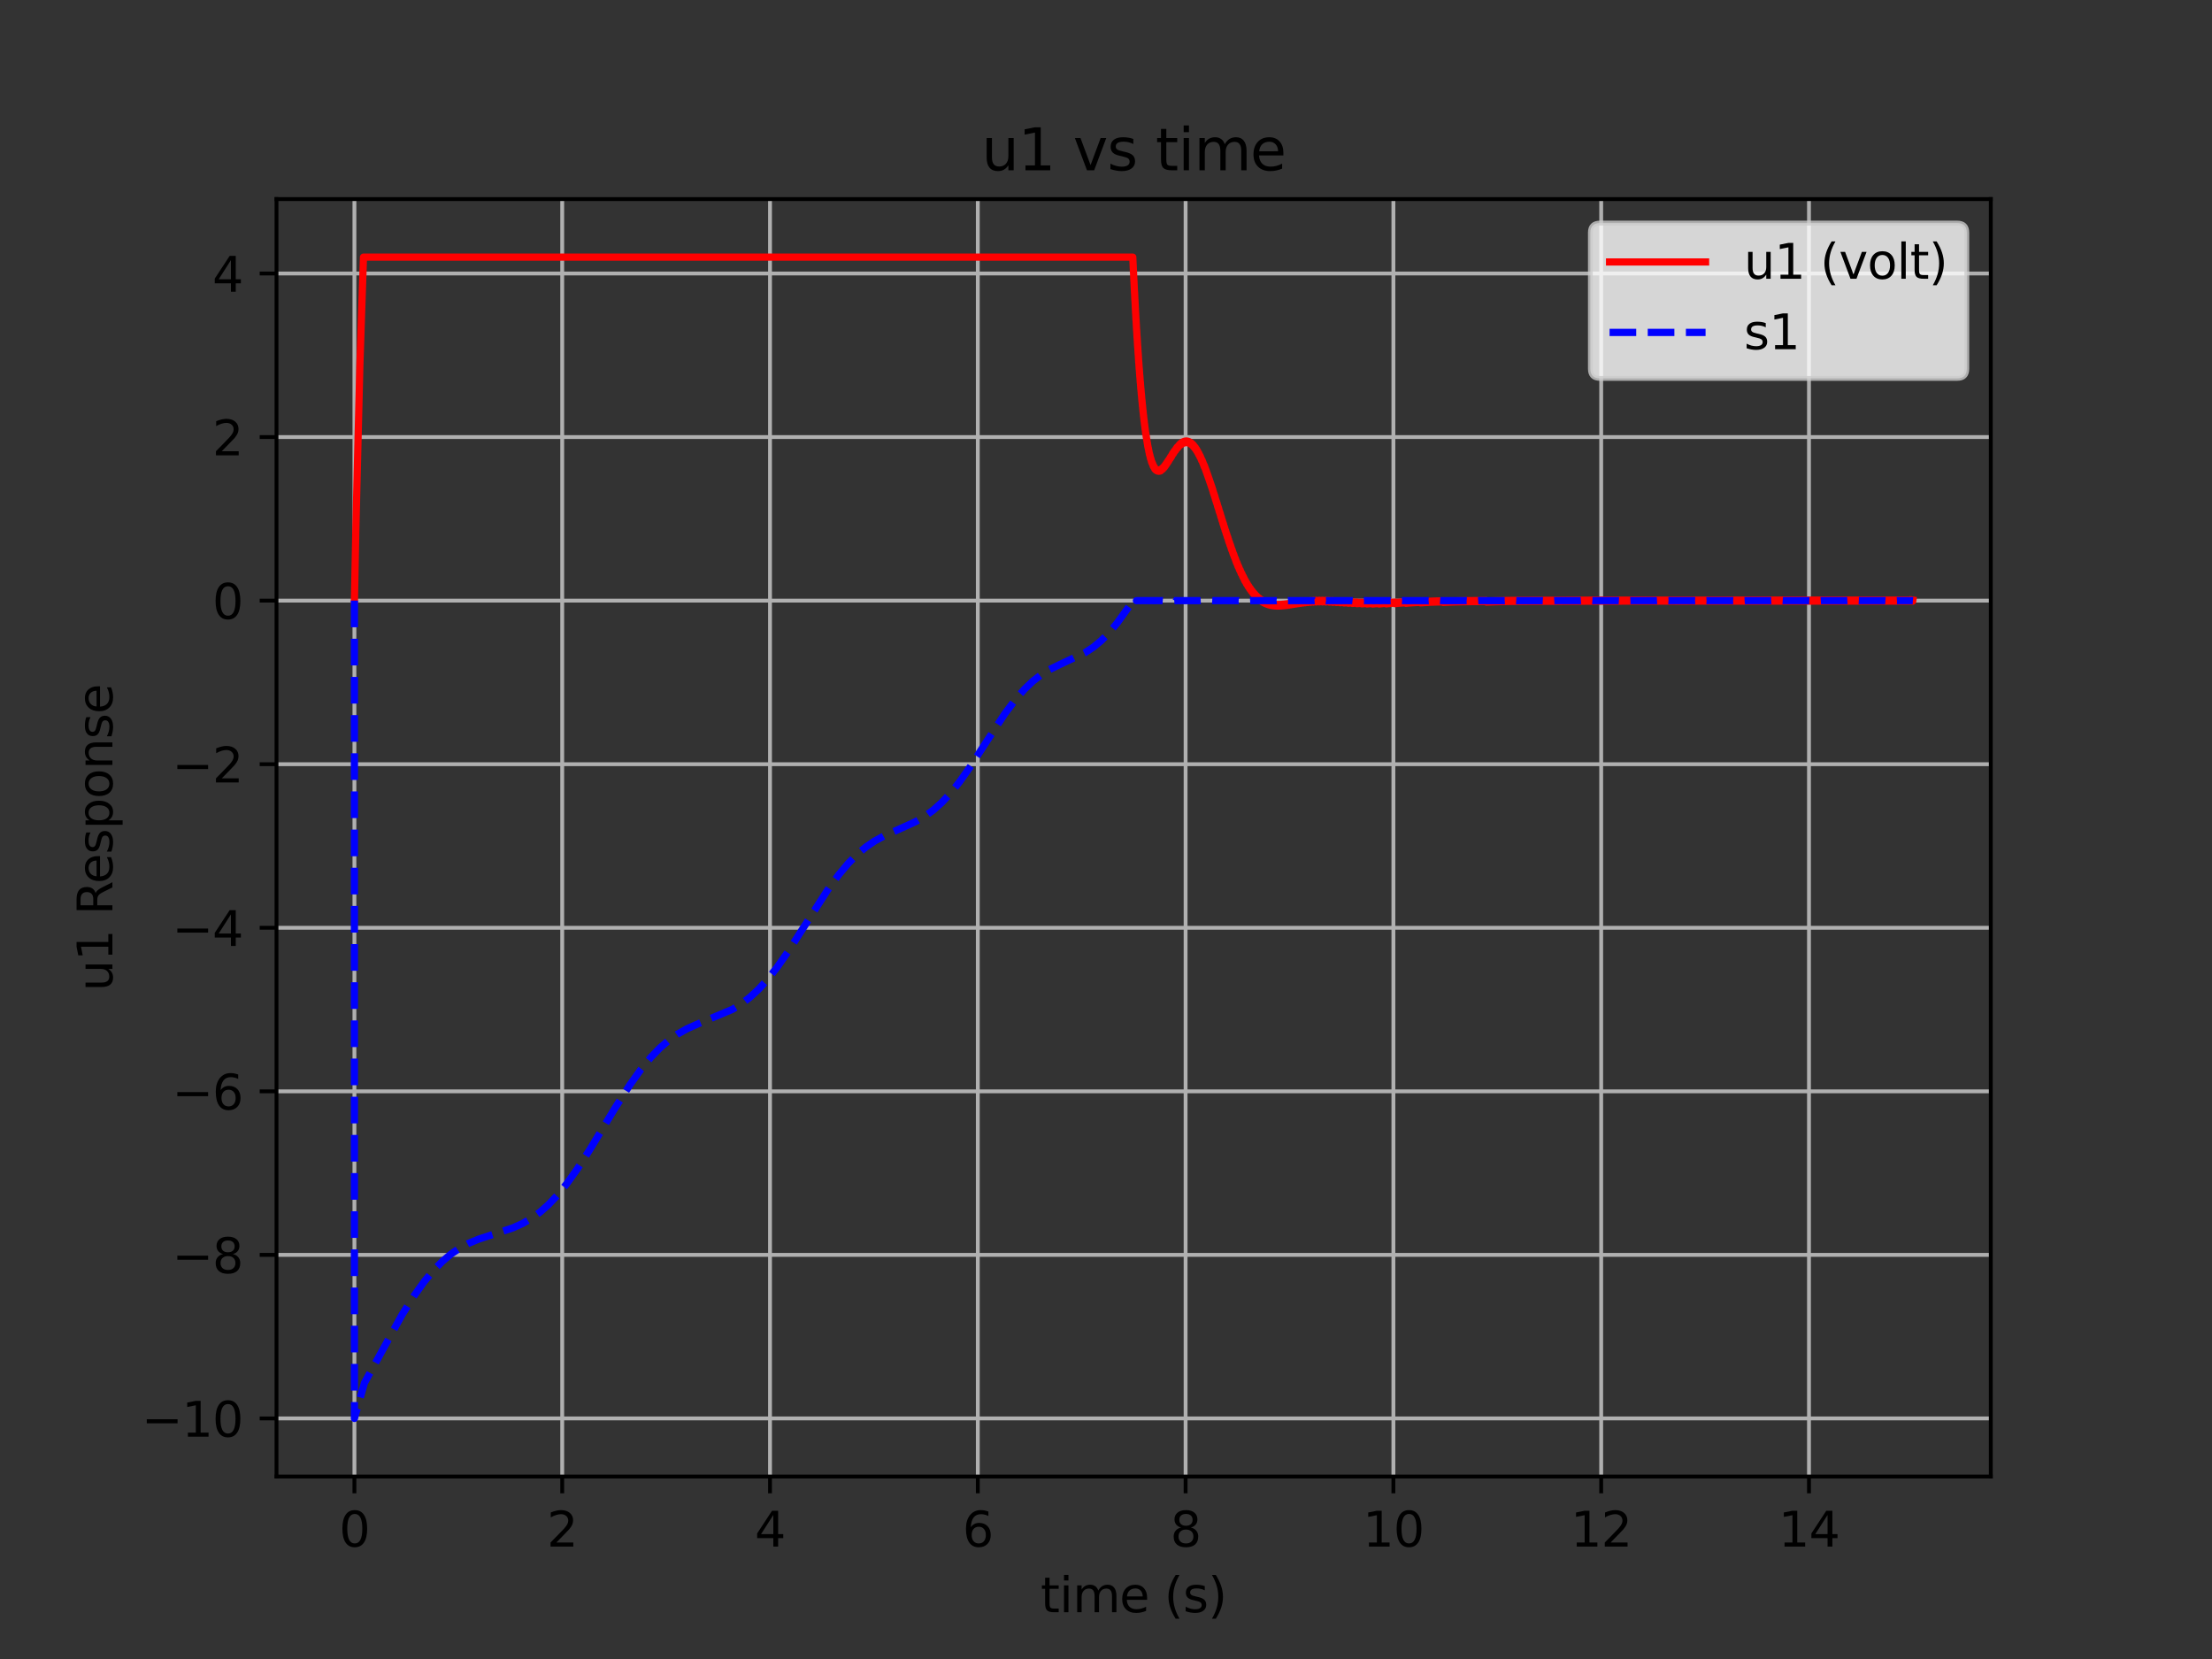 <?xml version="1.0" encoding="utf-8" standalone="no"?>
<!DOCTYPE svg PUBLIC "-//W3C//DTD SVG 1.1//EN"
  "http://www.w3.org/Graphics/SVG/1.1/DTD/svg11.dtd">
<svg xmlns:xlink="http://www.w3.org/1999/xlink" width="460.8pt" height="345.6pt" viewBox="0 0 460.8 345.6" xmlns="http://www.w3.org/2000/svg" version="1.1">
 <rect x="0" y="0" width="460.8" height="345.6" fill="#333333" stroke="none"/>
 <defs>
  <style type="text/css">*{stroke-linejoin: round; stroke-linecap: butt}</style>
 </defs>
 <g id="figure_1">
  <g id="patch_1">
   <path d="M 0 345.6 
L 460.8 345.6 
L 460.8 0 
L 0 0 
L 0 345.6 
z
" style="fill: none"/>
  </g>
  <g id="axes_1">
   <g id="patch_2">
    <path d="M 57.6 307.584 
L 414.72 307.584 
L 414.72 41.472 
L 57.6 41.472 
L 57.6 307.584 
z
" style="fill: none"/>
   </g>
   <g id="matplotlib.axis_1">
    <g id="xtick_1">
     <g id="line2d_1">
      <path d="M 73.833 307.584 
L 73.833 41.472 
" clip-path="url(#p21cc4b4475)" style="fill: none; stroke: #b0b0b0; stroke-width: 0.8; stroke-linecap: square"/>
     </g>
     <g id="line2d_2">
      <defs>
       <path id="m726135c0ce" d="M 0 0 
L 0 3.5 
" style="stroke: #000000; stroke-width: 0.8"/>
      </defs>
      <g>
       <use xlink:href="#m726135c0ce" x="73.833" y="307.584" style="stroke: #000000; stroke-width: 0.8"/>
      </g>
     </g>
     <g id="text_1">
      <!-- 0 -->
      <g transform="translate(70.651 322.182)scale(0.1 -0.1)">
       <defs>
        <path id="DejaVuSans-30" d="M 2034 4250 
Q 1547 4250 1301 3770 
Q 1056 3291 1056 2328 
Q 1056 1369 1301 889 
Q 1547 409 2034 409 
Q 2525 409 2770 889 
Q 3016 1369 3016 2328 
Q 3016 3291 2770 3770 
Q 2525 4250 2034 4250 
z
M 2034 4750 
Q 2819 4750 3233 4129 
Q 3647 3509 3647 2328 
Q 3647 1150 3233 529 
Q 2819 -91 2034 -91 
Q 1250 -91 836 529 
Q 422 1150 422 2328 
Q 422 3509 836 4129 
Q 1250 4750 2034 4750 
z
" transform="scale(0.016)"/>
       </defs>
       <use xlink:href="#DejaVuSans-30"/>
      </g>
     </g>
    </g>
    <g id="xtick_2">
     <g id="line2d_3">
      <path d="M 117.12 307.584 
L 117.12 41.472 
" clip-path="url(#p21cc4b4475)" style="fill: none; stroke: #b0b0b0; stroke-width: 0.8; stroke-linecap: square"/>
     </g>
     <g id="line2d_4">
      <g>
       <use xlink:href="#m726135c0ce" x="117.12" y="307.584" style="stroke: #000000; stroke-width: 0.8"/>
      </g>
     </g>
     <g id="text_2">
      <!-- 2 -->
      <g transform="translate(113.939 322.182)scale(0.1 -0.1)">
       <defs>
        <path id="DejaVuSans-32" d="M 1228 531 
L 3431 531 
L 3431 0 
L 469 0 
L 469 531 
Q 828 903 1448 1529 
Q 2069 2156 2228 2338 
Q 2531 2678 2651 2914 
Q 2772 3150 2772 3378 
Q 2772 3750 2511 3984 
Q 2250 4219 1831 4219 
Q 1534 4219 1204 4116 
Q 875 4013 500 3803 
L 500 4441 
Q 881 4594 1212 4672 
Q 1544 4750 1819 4750 
Q 2544 4750 2975 4387 
Q 3406 4025 3406 3419 
Q 3406 3131 3298 2873 
Q 3191 2616 2906 2266 
Q 2828 2175 2409 1742 
Q 1991 1309 1228 531 
z
" transform="scale(0.016)"/>
       </defs>
       <use xlink:href="#DejaVuSans-32"/>
      </g>
     </g>
    </g>
    <g id="xtick_3">
     <g id="line2d_5">
      <path d="M 160.407 307.584 
L 160.407 41.472 
" clip-path="url(#p21cc4b4475)" style="fill: none; stroke: #b0b0b0; stroke-width: 0.8; stroke-linecap: square"/>
     </g>
     <g id="line2d_6">
      <g>
       <use xlink:href="#m726135c0ce" x="160.407" y="307.584" style="stroke: #000000; stroke-width: 0.8"/>
      </g>
     </g>
     <g id="text_3">
      <!-- 4 -->
      <g transform="translate(157.226 322.182)scale(0.1 -0.1)">
       <defs>
        <path id="DejaVuSans-34" d="M 2419 4116 
L 825 1625 
L 2419 1625 
L 2419 4116 
z
M 2253 4666 
L 3047 4666 
L 3047 1625 
L 3713 1625 
L 3713 1100 
L 3047 1100 
L 3047 0 
L 2419 0 
L 2419 1100 
L 313 1100 
L 313 1709 
L 2253 4666 
z
" transform="scale(0.016)"/>
       </defs>
       <use xlink:href="#DejaVuSans-34"/>
      </g>
     </g>
    </g>
    <g id="xtick_4">
     <g id="line2d_7">
      <path d="M 203.695 307.584 
L 203.695 41.472 
" clip-path="url(#p21cc4b4475)" style="fill: none; stroke: #b0b0b0; stroke-width: 0.8; stroke-linecap: square"/>
     </g>
     <g id="line2d_8">
      <g>
       <use xlink:href="#m726135c0ce" x="203.695" y="307.584" style="stroke: #000000; stroke-width: 0.8"/>
      </g>
     </g>
     <g id="text_4">
      <!-- 6 -->
      <g transform="translate(200.513 322.182)scale(0.1 -0.1)">
       <defs>
        <path id="DejaVuSans-36" d="M 2113 2584 
Q 1688 2584 1439 2293 
Q 1191 2003 1191 1497 
Q 1191 994 1439 701 
Q 1688 409 2113 409 
Q 2538 409 2786 701 
Q 3034 994 3034 1497 
Q 3034 2003 2786 2293 
Q 2538 2584 2113 2584 
z
M 3366 4563 
L 3366 3988 
Q 3128 4100 2886 4159 
Q 2644 4219 2406 4219 
Q 1781 4219 1451 3797 
Q 1122 3375 1075 2522 
Q 1259 2794 1537 2939 
Q 1816 3084 2150 3084 
Q 2853 3084 3261 2657 
Q 3669 2231 3669 1497 
Q 3669 778 3244 343 
Q 2819 -91 2113 -91 
Q 1303 -91 875 529 
Q 447 1150 447 2328 
Q 447 3434 972 4092 
Q 1497 4750 2381 4750 
Q 2619 4750 2861 4703 
Q 3103 4656 3366 4563 
z
" transform="scale(0.016)"/>
       </defs>
       <use xlink:href="#DejaVuSans-36"/>
      </g>
     </g>
    </g>
    <g id="xtick_5">
     <g id="line2d_9">
      <path d="M 246.982 307.584 
L 246.982 41.472 
" clip-path="url(#p21cc4b4475)" style="fill: none; stroke: #b0b0b0; stroke-width: 0.8; stroke-linecap: square"/>
     </g>
     <g id="line2d_10">
      <g>
       <use xlink:href="#m726135c0ce" x="246.982" y="307.584" style="stroke: #000000; stroke-width: 0.8"/>
      </g>
     </g>
     <g id="text_5">
      <!-- 8 -->
      <g transform="translate(243.801 322.182)scale(0.1 -0.1)">
       <defs>
        <path id="DejaVuSans-38" d="M 2034 2216 
Q 1584 2216 1326 1975 
Q 1069 1734 1069 1313 
Q 1069 891 1326 650 
Q 1584 409 2034 409 
Q 2484 409 2743 651 
Q 3003 894 3003 1313 
Q 3003 1734 2745 1975 
Q 2488 2216 2034 2216 
z
M 1403 2484 
Q 997 2584 770 2862 
Q 544 3141 544 3541 
Q 544 4100 942 4425 
Q 1341 4750 2034 4750 
Q 2731 4750 3128 4425 
Q 3525 4100 3525 3541 
Q 3525 3141 3298 2862 
Q 3072 2584 2669 2484 
Q 3125 2378 3379 2068 
Q 3634 1759 3634 1313 
Q 3634 634 3220 271 
Q 2806 -91 2034 -91 
Q 1263 -91 848 271 
Q 434 634 434 1313 
Q 434 1759 690 2068 
Q 947 2378 1403 2484 
z
M 1172 3481 
Q 1172 3119 1398 2916 
Q 1625 2713 2034 2713 
Q 2441 2713 2670 2916 
Q 2900 3119 2900 3481 
Q 2900 3844 2670 4047 
Q 2441 4250 2034 4250 
Q 1625 4250 1398 4047 
Q 1172 3844 1172 3481 
z
" transform="scale(0.016)"/>
       </defs>
       <use xlink:href="#DejaVuSans-38"/>
      </g>
     </g>
    </g>
    <g id="xtick_6">
     <g id="line2d_11">
      <path d="M 290.269 307.584 
L 290.269 41.472 
" clip-path="url(#p21cc4b4475)" style="fill: none; stroke: #b0b0b0; stroke-width: 0.8; stroke-linecap: square"/>
     </g>
     <g id="line2d_12">
      <g>
       <use xlink:href="#m726135c0ce" x="290.269" y="307.584" style="stroke: #000000; stroke-width: 0.8"/>
      </g>
     </g>
     <g id="text_6">
      <!-- 10 -->
      <g transform="translate(283.907 322.182)scale(0.1 -0.1)">
       <defs>
        <path id="DejaVuSans-31" d="M 794 531 
L 1825 531 
L 1825 4091 
L 703 3866 
L 703 4441 
L 1819 4666 
L 2450 4666 
L 2450 531 
L 3481 531 
L 3481 0 
L 794 0 
L 794 531 
z
" transform="scale(0.016)"/>
       </defs>
       <use xlink:href="#DejaVuSans-31"/>
       <use xlink:href="#DejaVuSans-30" x="63.623"/>
      </g>
     </g>
    </g>
    <g id="xtick_7">
     <g id="line2d_13">
      <path d="M 333.556 307.584 
L 333.556 41.472 
" clip-path="url(#p21cc4b4475)" style="fill: none; stroke: #b0b0b0; stroke-width: 0.8; stroke-linecap: square"/>
     </g>
     <g id="line2d_14">
      <g>
       <use xlink:href="#m726135c0ce" x="333.556" y="307.584" style="stroke: #000000; stroke-width: 0.8"/>
      </g>
     </g>
     <g id="text_7">
      <!-- 12 -->
      <g transform="translate(327.194 322.182)scale(0.1 -0.1)">
       <use xlink:href="#DejaVuSans-31"/>
       <use xlink:href="#DejaVuSans-32" x="63.623"/>
      </g>
     </g>
    </g>
    <g id="xtick_8">
     <g id="line2d_15">
      <path d="M 376.844 307.584 
L 376.844 41.472 
" clip-path="url(#p21cc4b4475)" style="fill: none; stroke: #b0b0b0; stroke-width: 0.8; stroke-linecap: square"/>
     </g>
     <g id="line2d_16">
      <g>
       <use xlink:href="#m726135c0ce" x="376.844" y="307.584" style="stroke: #000000; stroke-width: 0.8"/>
      </g>
     </g>
     <g id="text_8">
      <!-- 14 -->
      <g transform="translate(370.481 322.182)scale(0.1 -0.1)">
       <use xlink:href="#DejaVuSans-31"/>
       <use xlink:href="#DejaVuSans-34" x="63.623"/>
      </g>
     </g>
    </g>
    <g id="text_9">
     <!-- time (s) -->
     <g transform="translate(216.769 335.861)scale(0.1 -0.1)">
      <defs>
       <path id="DejaVuSans-74" d="M 1172 4494 
L 1172 3500 
L 2356 3500 
L 2356 3053 
L 1172 3053 
L 1172 1153 
Q 1172 725 1289 603 
Q 1406 481 1766 481 
L 2356 481 
L 2356 0 
L 1766 0 
Q 1100 0 847 248 
Q 594 497 594 1153 
L 594 3053 
L 172 3053 
L 172 3500 
L 594 3500 
L 594 4494 
L 1172 4494 
z
" transform="scale(0.016)"/>
       <path id="DejaVuSans-69" d="M 603 3500 
L 1178 3500 
L 1178 0 
L 603 0 
L 603 3500 
z
M 603 4863 
L 1178 4863 
L 1178 4134 
L 603 4134 
L 603 4863 
z
" transform="scale(0.016)"/>
       <path id="DejaVuSans-6d" d="M 3328 2828 
Q 3544 3216 3844 3400 
Q 4144 3584 4550 3584 
Q 5097 3584 5394 3201 
Q 5691 2819 5691 2113 
L 5691 0 
L 5113 0 
L 5113 2094 
Q 5113 2597 4934 2840 
Q 4756 3084 4391 3084 
Q 3944 3084 3684 2787 
Q 3425 2491 3425 1978 
L 3425 0 
L 2847 0 
L 2847 2094 
Q 2847 2600 2669 2842 
Q 2491 3084 2119 3084 
Q 1678 3084 1418 2786 
Q 1159 2488 1159 1978 
L 1159 0 
L 581 0 
L 581 3500 
L 1159 3500 
L 1159 2956 
Q 1356 3278 1631 3431 
Q 1906 3584 2284 3584 
Q 2666 3584 2933 3390 
Q 3200 3197 3328 2828 
z
" transform="scale(0.016)"/>
       <path id="DejaVuSans-65" d="M 3597 1894 
L 3597 1613 
L 953 1613 
Q 991 1019 1311 708 
Q 1631 397 2203 397 
Q 2534 397 2845 478 
Q 3156 559 3463 722 
L 3463 178 
Q 3153 47 2828 -22 
Q 2503 -91 2169 -91 
Q 1331 -91 842 396 
Q 353 884 353 1716 
Q 353 2575 817 3079 
Q 1281 3584 2069 3584 
Q 2775 3584 3186 3129 
Q 3597 2675 3597 1894 
z
M 3022 2063 
Q 3016 2534 2758 2815 
Q 2500 3097 2075 3097 
Q 1594 3097 1305 2825 
Q 1016 2553 972 2059 
L 3022 2063 
z
" transform="scale(0.016)"/>
       <path id="DejaVuSans-20" transform="scale(0.016)"/>
       <path id="DejaVuSans-28" d="M 1984 4856 
Q 1566 4138 1362 3434 
Q 1159 2731 1159 2009 
Q 1159 1288 1364 580 
Q 1569 -128 1984 -844 
L 1484 -844 
Q 1016 -109 783 600 
Q 550 1309 550 2009 
Q 550 2706 781 3412 
Q 1013 4119 1484 4856 
L 1984 4856 
z
" transform="scale(0.016)"/>
       <path id="DejaVuSans-73" d="M 2834 3397 
L 2834 2853 
Q 2591 2978 2328 3040 
Q 2066 3103 1784 3103 
Q 1356 3103 1142 2972 
Q 928 2841 928 2578 
Q 928 2378 1081 2264 
Q 1234 2150 1697 2047 
L 1894 2003 
Q 2506 1872 2764 1633 
Q 3022 1394 3022 966 
Q 3022 478 2636 193 
Q 2250 -91 1575 -91 
Q 1294 -91 989 -36 
Q 684 19 347 128 
L 347 722 
Q 666 556 975 473 
Q 1284 391 1588 391 
Q 1994 391 2212 530 
Q 2431 669 2431 922 
Q 2431 1156 2273 1281 
Q 2116 1406 1581 1522 
L 1381 1569 
Q 847 1681 609 1914 
Q 372 2147 372 2553 
Q 372 3047 722 3315 
Q 1072 3584 1716 3584 
Q 2034 3584 2315 3537 
Q 2597 3491 2834 3397 
z
" transform="scale(0.016)"/>
       <path id="DejaVuSans-29" d="M 513 4856 
L 1013 4856 
Q 1481 4119 1714 3412 
Q 1947 2706 1947 2009 
Q 1947 1309 1714 600 
Q 1481 -109 1013 -844 
L 513 -844 
Q 928 -128 1133 580 
Q 1338 1288 1338 2009 
Q 1338 2731 1133 3434 
Q 928 4138 513 4856 
z
" transform="scale(0.016)"/>
      </defs>
      <use xlink:href="#DejaVuSans-74"/>
      <use xlink:href="#DejaVuSans-69" x="39.209"/>
      <use xlink:href="#DejaVuSans-6d" x="66.992"/>
      <use xlink:href="#DejaVuSans-65" x="164.404"/>
      <use xlink:href="#DejaVuSans-20" x="225.928"/>
      <use xlink:href="#DejaVuSans-28" x="257.715"/>
      <use xlink:href="#DejaVuSans-73" x="296.729"/>
      <use xlink:href="#DejaVuSans-29" x="348.828"/>
     </g>
    </g>
   </g>
   <g id="matplotlib.axis_2">
    <g id="ytick_1">
     <g id="line2d_17">
      <path d="M 57.6 295.488 
L 414.72 295.488 
" clip-path="url(#p21cc4b4475)" style="fill: none; stroke: #b0b0b0; stroke-width: 0.8; stroke-linecap: square"/>
     </g>
     <g id="line2d_18">
      <defs>
       <path id="m2d210d9ad3" d="M 0 0 
L -3.5 0 
" style="stroke: #000000; stroke-width: 0.8"/>
      </defs>
      <g>
       <use xlink:href="#m2d210d9ad3" x="57.6" y="295.488" style="stroke: #000000; stroke-width: 0.8"/>
      </g>
     </g>
     <g id="text_10">
      <!-- −10 -->
      <g transform="translate(29.495 299.287)scale(0.1 -0.1)">
       <defs>
        <path id="DejaVuSans-2212" d="M 678 2272 
L 4684 2272 
L 4684 1741 
L 678 1741 
L 678 2272 
z
" transform="scale(0.016)"/>
       </defs>
       <use xlink:href="#DejaVuSans-2212"/>
       <use xlink:href="#DejaVuSans-31" x="83.789"/>
       <use xlink:href="#DejaVuSans-30" x="147.412"/>
      </g>
     </g>
    </g>
    <g id="ytick_2">
     <g id="line2d_19">
      <path d="M 57.6 261.415 
L 414.72 261.415 
" clip-path="url(#p21cc4b4475)" style="fill: none; stroke: #b0b0b0; stroke-width: 0.8; stroke-linecap: square"/>
     </g>
     <g id="line2d_20">
      <g>
       <use xlink:href="#m2d210d9ad3" x="57.6" y="261.415" style="stroke: #000000; stroke-width: 0.8"/>
      </g>
     </g>
     <g id="text_11">
      <!-- −8 -->
      <g transform="translate(35.858 265.214)scale(0.1 -0.1)">
       <use xlink:href="#DejaVuSans-2212"/>
       <use xlink:href="#DejaVuSans-38" x="83.789"/>
      </g>
     </g>
    </g>
    <g id="ytick_3">
     <g id="line2d_21">
      <path d="M 57.6 227.342 
L 414.72 227.342 
" clip-path="url(#p21cc4b4475)" style="fill: none; stroke: #b0b0b0; stroke-width: 0.8; stroke-linecap: square"/>
     </g>
     <g id="line2d_22">
      <g>
       <use xlink:href="#m2d210d9ad3" x="57.6" y="227.342" style="stroke: #000000; stroke-width: 0.8"/>
      </g>
     </g>
     <g id="text_12">
      <!-- −6 -->
      <g transform="translate(35.858 231.141)scale(0.1 -0.1)">
       <use xlink:href="#DejaVuSans-2212"/>
       <use xlink:href="#DejaVuSans-36" x="83.789"/>
      </g>
     </g>
    </g>
    <g id="ytick_4">
     <g id="line2d_23">
      <path d="M 57.6 193.268 
L 414.72 193.268 
" clip-path="url(#p21cc4b4475)" style="fill: none; stroke: #b0b0b0; stroke-width: 0.8; stroke-linecap: square"/>
     </g>
     <g id="line2d_24">
      <g>
       <use xlink:href="#m2d210d9ad3" x="57.6" y="193.268" style="stroke: #000000; stroke-width: 0.8"/>
      </g>
     </g>
     <g id="text_13">
      <!-- −4 -->
      <g transform="translate(35.858 197.067)scale(0.1 -0.1)">
       <use xlink:href="#DejaVuSans-2212"/>
       <use xlink:href="#DejaVuSans-34" x="83.789"/>
      </g>
     </g>
    </g>
    <g id="ytick_5">
     <g id="line2d_25">
      <path d="M 57.6 159.195 
L 414.72 159.195 
" clip-path="url(#p21cc4b4475)" style="fill: none; stroke: #b0b0b0; stroke-width: 0.8; stroke-linecap: square"/>
     </g>
     <g id="line2d_26">
      <g>
       <use xlink:href="#m2d210d9ad3" x="57.6" y="159.195" style="stroke: #000000; stroke-width: 0.8"/>
      </g>
     </g>
     <g id="text_14">
      <!-- −2 -->
      <g transform="translate(35.858 162.994)scale(0.1 -0.1)">
       <use xlink:href="#DejaVuSans-2212"/>
       <use xlink:href="#DejaVuSans-32" x="83.789"/>
      </g>
     </g>
    </g>
    <g id="ytick_6">
     <g id="line2d_27">
      <path d="M 57.6 125.122 
L 414.72 125.122 
" clip-path="url(#p21cc4b4475)" style="fill: none; stroke: #b0b0b0; stroke-width: 0.8; stroke-linecap: square"/>
     </g>
     <g id="line2d_28">
      <g>
       <use xlink:href="#m2d210d9ad3" x="57.6" y="125.122" style="stroke: #000000; stroke-width: 0.8"/>
      </g>
     </g>
     <g id="text_15">
      <!-- 0 -->
      <g transform="translate(44.237 128.921)scale(0.1 -0.1)">
       <use xlink:href="#DejaVuSans-30"/>
      </g>
     </g>
    </g>
    <g id="ytick_7">
     <g id="line2d_29">
      <path d="M 57.6 91.049 
L 414.72 91.049 
" clip-path="url(#p21cc4b4475)" style="fill: none; stroke: #b0b0b0; stroke-width: 0.8; stroke-linecap: square"/>
     </g>
     <g id="line2d_30">
      <g>
       <use xlink:href="#m2d210d9ad3" x="57.6" y="91.049" style="stroke: #000000; stroke-width: 0.8"/>
      </g>
     </g>
     <g id="text_16">
      <!-- 2 -->
      <g transform="translate(44.237 94.848)scale(0.1 -0.1)">
       <use xlink:href="#DejaVuSans-32"/>
      </g>
     </g>
    </g>
    <g id="ytick_8">
     <g id="line2d_31">
      <path d="M 57.6 56.975 
L 414.72 56.975 
" clip-path="url(#p21cc4b4475)" style="fill: none; stroke: #b0b0b0; stroke-width: 0.8; stroke-linecap: square"/>
     </g>
     <g id="line2d_32">
      <g>
       <use xlink:href="#m2d210d9ad3" x="57.6" y="56.975" style="stroke: #000000; stroke-width: 0.8"/>
      </g>
     </g>
     <g id="text_17">
      <!-- 4 -->
      <g transform="translate(44.237 60.775)scale(0.1 -0.1)">
       <use xlink:href="#DejaVuSans-34"/>
      </g>
     </g>
    </g>
    <g id="text_18">
     <!-- u1 Response -->
     <g transform="translate(23.416 206.481)rotate(-90)scale(0.1 -0.1)">
      <defs>
       <path id="DejaVuSans-75" d="M 544 1381 
L 544 3500 
L 1119 3500 
L 1119 1403 
Q 1119 906 1312 657 
Q 1506 409 1894 409 
Q 2359 409 2629 706 
Q 2900 1003 2900 1516 
L 2900 3500 
L 3475 3500 
L 3475 0 
L 2900 0 
L 2900 538 
Q 2691 219 2414 64 
Q 2138 -91 1772 -91 
Q 1169 -91 856 284 
Q 544 659 544 1381 
z
M 1991 3584 
L 1991 3584 
z
" transform="scale(0.016)"/>
       <path id="DejaVuSans-52" d="M 2841 2188 
Q 3044 2119 3236 1894 
Q 3428 1669 3622 1275 
L 4263 0 
L 3584 0 
L 2988 1197 
Q 2756 1666 2539 1819 
Q 2322 1972 1947 1972 
L 1259 1972 
L 1259 0 
L 628 0 
L 628 4666 
L 2053 4666 
Q 2853 4666 3247 4331 
Q 3641 3997 3641 3322 
Q 3641 2881 3436 2590 
Q 3231 2300 2841 2188 
z
M 1259 4147 
L 1259 2491 
L 2053 2491 
Q 2509 2491 2742 2702 
Q 2975 2913 2975 3322 
Q 2975 3731 2742 3939 
Q 2509 4147 2053 4147 
L 1259 4147 
z
" transform="scale(0.016)"/>
       <path id="DejaVuSans-70" d="M 1159 525 
L 1159 -1331 
L 581 -1331 
L 581 3500 
L 1159 3500 
L 1159 2969 
Q 1341 3281 1617 3432 
Q 1894 3584 2278 3584 
Q 2916 3584 3314 3078 
Q 3713 2572 3713 1747 
Q 3713 922 3314 415 
Q 2916 -91 2278 -91 
Q 1894 -91 1617 61 
Q 1341 213 1159 525 
z
M 3116 1747 
Q 3116 2381 2855 2742 
Q 2594 3103 2138 3103 
Q 1681 3103 1420 2742 
Q 1159 2381 1159 1747 
Q 1159 1113 1420 752 
Q 1681 391 2138 391 
Q 2594 391 2855 752 
Q 3116 1113 3116 1747 
z
" transform="scale(0.016)"/>
       <path id="DejaVuSans-6f" d="M 1959 3097 
Q 1497 3097 1228 2736 
Q 959 2375 959 1747 
Q 959 1119 1226 758 
Q 1494 397 1959 397 
Q 2419 397 2687 759 
Q 2956 1122 2956 1747 
Q 2956 2369 2687 2733 
Q 2419 3097 1959 3097 
z
M 1959 3584 
Q 2709 3584 3137 3096 
Q 3566 2609 3566 1747 
Q 3566 888 3137 398 
Q 2709 -91 1959 -91 
Q 1206 -91 779 398 
Q 353 888 353 1747 
Q 353 2609 779 3096 
Q 1206 3584 1959 3584 
z
" transform="scale(0.016)"/>
       <path id="DejaVuSans-6e" d="M 3513 2113 
L 3513 0 
L 2938 0 
L 2938 2094 
Q 2938 2591 2744 2837 
Q 2550 3084 2163 3084 
Q 1697 3084 1428 2787 
Q 1159 2491 1159 1978 
L 1159 0 
L 581 0 
L 581 3500 
L 1159 3500 
L 1159 2956 
Q 1366 3272 1645 3428 
Q 1925 3584 2291 3584 
Q 2894 3584 3203 3211 
Q 3513 2838 3513 2113 
z
" transform="scale(0.016)"/>
      </defs>
      <use xlink:href="#DejaVuSans-75"/>
      <use xlink:href="#DejaVuSans-31" x="63.379"/>
      <use xlink:href="#DejaVuSans-20" x="127.002"/>
      <use xlink:href="#DejaVuSans-52" x="158.789"/>
      <use xlink:href="#DejaVuSans-65" x="223.771"/>
      <use xlink:href="#DejaVuSans-73" x="285.295"/>
      <use xlink:href="#DejaVuSans-70" x="337.395"/>
      <use xlink:href="#DejaVuSans-6f" x="400.871"/>
      <use xlink:href="#DejaVuSans-6e" x="462.053"/>
      <use xlink:href="#DejaVuSans-73" x="525.432"/>
      <use xlink:href="#DejaVuSans-65" x="577.531"/>
     </g>
    </g>
   </g>
   <g id="line2d_33">
    <path d="M 73.833 125.122 
L 74.136 109.984 
L 74.965 76.126 
L 75.718 53.568 
L 235.98 53.568 
L 236.119 56.635 
L 236.121 56.45 
L 236.208 58.447 
L 236.21 58.261 
L 236.34 60.99 
L 236.342 60.802 
L 236.428 62.671 
L 236.431 62.481 
L 236.563 65.172 
L 236.565 64.98 
L 236.651 66.727 
L 236.653 66.534 
L 236.783 68.894 
L 236.786 68.7 
L 236.876 70.393 
L 236.879 70.197 
L 237.004 72.325 
L 237.006 72.128 
L 237.097 73.705 
L 237.099 73.506 
L 237.227 75.618 
L 237.229 75.418 
L 237.32 76.884 
L 237.322 76.683 
L 237.448 78.504 
L 237.45 78.302 
L 237.545 79.71 
L 237.547 79.507 
L 237.673 81.185 
L 237.675 80.98 
L 237.77 82.284 
L 237.772 82.078 
L 237.894 83.581 
L 237.896 83.374 
L 237.991 84.581 
L 237.993 84.373 
L 238.114 85.756 
L 238.117 85.547 
L 238.212 86.661 
L 238.214 86.451 
L 238.335 87.722 
L 238.337 87.511 
L 238.437 88.57 
L 238.439 88.358 
L 238.56 89.521 
L 238.562 89.308 
L 238.662 90.282 
L 238.664 90.068 
L 238.783 91.004 
L 238.785 90.789 
L 238.885 91.684 
L 238.887 91.468 
L 239.004 92.416 
L 239.006 92.199 
L 239.106 93.022 
L 239.108 92.805 
L 239.223 93.547 
L 239.225 93.329 
L 239.324 94.084 
L 239.326 93.865 
L 239.443 94.656 
L 239.446 94.437 
L 239.547 95.023 
L 239.549 94.803 
L 239.666 95.522 
L 239.668 95.302 
L 239.77 95.829 
L 239.772 95.608 
L 239.889 96.262 
L 239.891 96.04 
L 239.997 96.523 
L 240 96.3 
L 240.114 96.777 
L 240.116 96.554 
L 240.22 97.093 
L 240.223 96.87 
L 240.337 97.292 
L 240.339 97.068 
L 240.445 97.453 
L 240.448 97.229 
L 240.56 97.713 
L 240.562 97.489 
L 240.668 97.829 
L 240.671 97.604 
L 240.781 97.93 
L 240.783 97.704 
L 240.889 98.009 
L 240.891 97.783 
L 241.002 98.073 
L 241.004 97.847 
L 241.11 98.118 
L 241.112 97.892 
L 241.222 98.15 
L 241.225 97.923 
L 241.331 98.165 
L 241.333 97.938 
L 241.409 98.168 
L 241.443 98.167 
L 241.554 97.928 
L 241.556 98.154 
L 241.662 97.904 
L 241.664 98.13 
L 241.774 97.867 
L 241.777 98.094 
L 241.88 97.709 
L 241.883 97.935 
L 241.993 97.655 
L 241.995 97.881 
L 242.101 97.594 
L 242.103 97.82 
L 242.214 97.522 
L 242.216 97.747 
L 242.32 97.333 
L 242.322 97.559 
L 242.432 97.249 
L 242.434 97.475 
L 242.541 97.162 
L 242.543 97.387 
L 242.655 96.951 
L 242.657 97.176 
L 242.763 96.855 
L 242.766 97.081 
L 242.878 96.636 
L 242.88 96.862 
L 242.986 96.535 
L 242.989 96.761 
L 243.101 96.312 
L 243.103 96.537 
L 243.209 96.208 
L 243.211 96.433 
L 243.324 95.982 
L 243.326 96.207 
L 243.432 95.876 
L 243.434 96.101 
L 243.547 95.651 
L 243.549 95.877 
L 243.655 95.546 
L 243.66 95.656 
L 243.766 95.329 
L 243.768 95.554 
L 243.872 95.116 
L 243.874 95.341 
L 243.984 95.013 
L 243.986 95.238 
L 244.09 94.806 
L 244.092 95.031 
L 244.205 94.594 
L 244.207 94.82 
L 244.311 94.393 
L 244.313 94.618 
L 244.424 94.305 
L 244.426 94.531 
L 244.53 94.113 
L 244.532 94.338 
L 244.644 93.918 
L 244.646 94.144 
L 244.753 93.847 
L 244.757 93.958 
L 244.863 93.667 
L 244.865 93.893 
L 244.969 93.495 
L 244.971 93.721 
L 245.084 93.324 
L 245.086 93.55 
L 245.19 93.163 
L 245.192 93.389 
L 245.302 93.12 
L 245.304 93.346 
L 245.408 92.972 
L 245.41 93.199 
L 245.523 92.829 
L 245.525 93.055 
L 245.629 92.694 
L 245.631 92.921 
L 245.744 92.566 
L 245.746 92.793 
L 245.85 92.445 
L 245.852 92.672 
L 245.91 92.445 
L 245.962 92.446 
L 245.978 92.674 
L 245.982 92.333 
L 246.071 92.568 
L 246.114 92.232 
L 246.11 92.572 
L 246.183 92.244 
L 246.246 92.483 
L 246.25 92.143 
L 246.291 92.381 
L 246.382 92.065 
L 246.378 92.405 
L 246.404 92.073 
L 246.514 92.34 
L 246.519 92.001 
L 246.627 92.049 
L 246.646 92.285 
L 246.651 91.946 
L 246.739 92.22 
L 246.787 91.906 
L 246.783 92.244 
L 246.852 91.946 
L 246.923 92.219 
L 246.928 91.881 
L 246.965 92.134 
L 247.064 91.866 
L 247.06 92.204 
L 247.077 91.876 
L 247.187 92.193 
L 247.205 91.867 
L 247.2 92.204 
L 247.3 91.953 
L 247.345 92.222 
L 247.35 91.886 
L 247.413 92.175 
L 247.495 91.918 
L 247.49 92.254 
L 247.525 91.951 
L 247.635 92.3 
L 247.644 91.969 
L 247.746 92.317 
L 247.748 92.093 
L 247.793 92.375 
L 247.798 92.04 
L 247.861 92.348 
L 247.863 92.123 
L 247.947 92.461 
L 247.973 92.156 
L 248.088 92.543 
L 248.114 92.239 
L 248.198 92.591 
L 248.2 92.367 
L 248.276 92.709 
L 248.313 92.653 
L 248.315 92.43 
L 248.421 92.827 
L 248.423 92.603 
L 248.451 92.535 
L 248.536 92.904 
L 248.538 92.681 
L 248.627 93.06 
L 248.644 92.75 
L 248.759 93.183 
L 248.761 92.96 
L 248.819 93.294 
L 248.867 93.043 
L 248.982 93.489 
L 249.021 93.224 
L 249.088 93.585 
L 249.09 93.362 
L 249.205 93.822 
L 249.239 93.552 
L 249.311 93.929 
L 249.313 93.707 
L 249.428 94.179 
L 249.471 93.931 
L 249.534 94.297 
L 249.536 94.075 
L 249.65 94.559 
L 249.653 94.337 
L 249.728 94.736 
L 249.759 94.465 
L 249.873 94.961 
L 249.876 94.739 
L 249.982 95.218 
L 249.984 94.996 
L 250.029 94.992 
L 250.096 95.383 
L 250.099 95.161 
L 250.205 95.651 
L 250.207 95.429 
L 250.321 95.943 
L 250.324 95.721 
L 250.427 96.099 
L 250.43 95.877 
L 250.544 96.402 
L 250.547 96.18 
L 250.653 96.685 
L 250.655 96.464 
L 250.769 96.994 
L 250.772 96.773 
L 250.878 97.283 
L 250.88 97.061 
L 250.886 96.965 
L 250.992 97.482 
L 250.995 97.26 
L 251.096 97.767 
L 251.098 97.546 
L 251.213 98.091 
L 251.215 97.87 
L 251.317 98.381 
L 251.319 98.16 
L 251.434 98.709 
L 251.436 98.488 
L 251.538 99.002 
L 251.54 98.781 
L 251.655 99.335 
L 251.657 99.114 
L 251.759 99.632 
L 251.761 99.411 
L 251.875 99.967 
L 251.878 99.746 
L 251.979 100.267 
L 251.981 100.046 
L 252.096 100.606 
L 252.098 100.386 
L 252.2 100.909 
L 252.202 100.688 
L 252.317 101.251 
L 252.319 101.03 
L 252.421 101.556 
L 252.423 101.335 
L 252.538 101.9 
L 252.54 101.679 
L 252.642 102.207 
L 252.644 101.986 
L 252.761 102.669 
L 252.763 102.448 
L 252.865 102.973 
L 252.867 102.753 
L 252.981 103.317 
L 252.984 103.096 
L 253.085 103.622 
L 253.087 103.401 
L 253.204 104.086 
L 253.207 103.865 
L 253.308 104.388 
L 253.31 104.167 
L 253.425 104.729 
L 253.427 104.508 
L 253.529 105.031 
L 253.531 104.811 
L 253.648 105.489 
L 253.65 105.268 
L 253.752 105.788 
L 253.754 105.567 
L 253.869 106.125 
L 253.871 105.904 
L 253.975 106.541 
L 253.977 106.32 
L 254.092 106.872 
L 254.094 106.651 
L 254.196 107.167 
L 254.198 106.946 
L 254.315 107.613 
L 254.317 107.391 
L 254.419 107.902 
L 254.421 107.681 
L 254.538 108.344 
L 254.54 108.123 
L 254.646 108.641 
L 254.648 108.419 
L 254.765 109.077 
L 254.767 108.856 
L 254.873 109.368 
L 254.875 109.147 
L 254.992 109.799 
L 254.994 109.577 
L 255.1 110.084 
L 255.103 109.862 
L 255.219 110.508 
L 255.222 110.286 
L 255.328 110.786 
L 255.33 110.565 
L 255.447 111.203 
L 255.449 110.981 
L 255.555 111.475 
L 255.557 111.253 
L 255.674 111.884 
L 255.676 111.662 
L 255.782 112.149 
L 255.784 111.927 
L 255.901 112.549 
L 255.903 112.327 
L 256.007 112.915 
L 256.009 112.693 
L 256.124 113.189 
L 256.126 112.967 
L 256.23 113.547 
L 256.232 113.325 
L 256.347 113.813 
L 256.349 113.59 
L 256.453 114.162 
L 256.455 113.94 
L 256.568 114.528 
L 256.57 114.306 
L 256.676 114.761 
L 256.678 114.539 
L 256.791 115.118 
L 256.793 114.895 
L 256.897 115.452 
L 256.899 115.229 
L 257.014 115.69 
L 257.016 115.467 
L 257.12 116.015 
L 257.122 115.792 
L 257.237 116.244 
L 257.241 116.139 
L 257.351 116.577 
L 257.353 116.353 
L 257.457 116.889 
L 257.46 116.665 
L 257.572 117.213 
L 257.574 116.99 
L 257.68 117.406 
L 257.682 117.182 
L 257.795 117.72 
L 257.797 117.496 
L 257.901 118.015 
L 257.903 117.791 
L 258.018 118.208 
L 258.02 117.984 
L 258.124 118.493 
L 258.126 118.269 
L 258.239 118.788 
L 258.241 118.564 
L 258.347 118.954 
L 258.349 118.73 
L 258.462 119.238 
L 258.464 119.014 
L 258.568 119.506 
L 258.57 119.281 
L 258.685 119.67 
L 258.687 119.445 
L 258.791 119.927 
L 258.793 119.703 
L 258.905 120.193 
L 258.907 119.968 
L 259.014 120.331 
L 259.016 120.107 
L 259.128 120.586 
L 259.13 120.361 
L 259.234 120.826 
L 259.236 120.601 
L 259.349 121.072 
L 259.351 120.847 
L 259.457 121.191 
L 259.459 120.967 
L 259.572 121.427 
L 259.574 121.203 
L 259.678 121.651 
L 259.68 121.425 
L 259.791 121.761 
L 259.793 121.536 
L 259.897 121.975 
L 259.899 121.75 
L 260.011 122.193 
L 260.013 121.968 
L 260.12 122.287 
L 260.122 122.061 
L 260.234 122.495 
L 260.236 122.269 
L 260.34 122.692 
L 260.342 122.467 
L 260.453 122.777 
L 260.455 122.551 
L 260.559 122.966 
L 260.561 122.74 
L 260.674 123.157 
L 260.676 122.931 
L 260.782 123.226 
L 260.784 123 
L 260.897 123.408 
L 260.899 123.182 
L 261.003 123.582 
L 261.005 123.356 
L 261.115 123.642 
L 261.117 123.416 
L 261.221 123.807 
L 261.223 123.581 
L 261.336 123.974 
L 261.338 123.748 
L 261.444 124.02 
L 261.446 123.794 
L 261.559 124.179 
L 261.561 123.952 
L 261.665 124.331 
L 261.667 124.105 
L 261.777 124.368 
L 261.78 124.141 
L 261.883 124.513 
L 261.886 124.286 
L 261.998 124.658 
L 262 124.431 
L 262.106 124.683 
L 262.109 124.456 
L 262.221 124.82 
L 262.223 124.593 
L 262.329 124.84 
L 262.331 124.613 
L 262.444 124.97 
L 262.446 124.743 
L 262.55 125.097 
L 262.552 124.87 
L 262.663 125.108 
L 262.665 124.881 
L 262.769 125.228 
L 262.771 125.001 
L 262.881 125.234 
L 262.883 125.007 
L 262.892 125.348 
L 262.989 125.122 
L 263.08 125.463 
L 263.102 125.462 
L 263.212 125.231 
L 263.269 125.57 
L 263.264 125.23 
L 263.325 125.566 
L 263.435 125.331 
L 263.466 125.669 
L 263.461 125.329 
L 263.548 125.66 
L 263.658 125.421 
L 263.663 125.761 
L 263.771 125.745 
L 263.86 125.505 
L 263.864 125.845 
L 263.879 125.615 
L 263.881 125.842 
L 263.987 125.595 
L 263.989 125.822 
L 264.065 125.581 
L 264.069 125.921 
L 264.098 125.688 
L 264.1 125.914 
L 264.206 125.664 
L 264.208 125.891 
L 264.275 125.649 
L 264.279 125.989 
L 264.316 125.753 
L 264.318 125.979 
L 264.424 125.726 
L 264.427 125.953 
L 264.485 125.711 
L 264.489 126.051 
L 264.535 125.811 
L 264.537 126.037 
L 264.643 125.78 
L 264.645 126.007 
L 264.704 125.764 
L 264.708 126.103 
L 264.753 125.862 
L 264.756 126.089 
L 264.862 125.829 
L 264.864 126.055 
L 264.931 125.808 
L 264.935 126.147 
L 264.972 125.908 
L 264.974 126.134 
L 265.08 125.871 
L 265.082 126.098 
L 265.158 125.846 
L 265.162 126.185 
L 265.195 125.946 
L 265.197 126.172 
L 265.303 125.907 
L 265.305 126.134 
L 265.394 125.875 
L 265.398 126.214 
L 265.418 125.979 
L 265.42 126.206 
L 265.526 125.938 
L 265.528 126.164 
L 265.634 125.897 
L 265.639 126.236 
L 265.641 126.008 
L 265.643 126.235 
L 265.749 125.964 
L 265.751 126.191 
L 265.862 125.92 
L 265.888 126.25 
L 265.883 125.911 
L 265.974 126.213 
L 266.084 125.94 
L 266.141 126.258 
L 266.136 125.919 
L 266.197 126.232 
L 266.307 125.957 
L 266.407 126.255 
L 266.403 125.916 
L 266.42 126.249 
L 266.53 125.972 
L 266.533 126.198 
L 266.639 125.924 
L 266.641 126.15 
L 266.673 125.908 
L 266.678 126.247 
L 266.753 125.984 
L 266.755 126.211 
L 266.861 125.935 
L 266.864 126.161 
L 266.957 125.892 
L 266.961 126.23 
L 266.976 125.996 
L 266.978 126.222 
L 267.084 125.944 
L 267.087 126.171 
L 267.197 125.892 
L 267.253 126.207 
L 267.249 125.868 
L 267.31 126.18 
L 267.42 125.9 
L 267.422 126.126 
L 267.528 125.849 
L 267.53 126.075 
L 267.55 125.839 
L 267.554 126.178 
L 267.643 125.907 
L 267.645 126.133 
L 267.751 125.855 
L 267.753 126.082 
L 267.864 125.803 
L 267.868 126.142 
L 267.976 126.089 
L 268.087 125.809 
L 268.195 125.759 
L 268.199 126.097 
L 268.309 125.816 
L 268.312 126.042 
L 268.418 125.765 
L 268.42 125.991 
L 268.53 125.713 
L 268.539 126.05 
L 268.535 125.711 
L 268.643 125.999 
L 268.753 125.72 
L 268.755 125.946 
L 268.861 125.67 
L 268.864 125.897 
L 268.892 125.657 
L 268.896 125.996 
L 268.976 125.73 
L 268.978 125.956 
L 269.084 125.68 
L 269.086 125.906 
L 269.197 125.629 
L 269.27 125.937 
L 269.266 125.598 
L 269.309 125.919 
L 269.42 125.641 
L 269.422 125.867 
L 269.528 125.592 
L 269.53 125.819 
L 269.641 125.544 
L 269.662 125.875 
L 269.658 125.536 
L 269.753 125.834 
L 269.863 125.558 
L 269.866 125.784 
L 269.972 125.512 
L 269.974 125.738 
L 270.067 125.473 
L 270.071 125.812 
L 270.086 125.578 
L 270.089 125.804 
L 270.195 125.531 
L 270.197 125.757 
L 270.307 125.484 
L 270.309 125.71 
L 270.415 125.44 
L 270.418 125.666 
L 270.502 125.406 
L 270.506 125.745 
L 270.53 125.508 
L 270.532 125.734 
L 270.638 125.463 
L 270.64 125.689 
L 270.751 125.418 
L 270.753 125.645 
L 270.859 125.377 
L 270.861 125.603 
L 270.954 125.342 
L 270.959 125.681 
L 270.974 125.447 
L 270.976 125.674 
L 271.082 125.405 
L 271.084 125.631 
L 271.195 125.362 
L 271.197 125.589 
L 271.303 125.323 
L 271.305 125.55 
L 271.415 125.284 
L 271.437 125.618 
L 271.433 125.278 
L 271.528 125.584 
L 271.638 125.317 
L 271.64 125.544 
L 271.746 125.28 
L 271.749 125.507 
L 271.859 125.243 
L 271.941 125.558 
L 271.937 125.218 
L 271.972 125.547 
L 272.082 125.283 
L 272.084 125.509 
L 272.19 125.248 
L 272.192 125.474 
L 272.303 125.213 
L 272.305 125.439 
L 272.411 125.181 
L 272.413 125.407 
L 272.463 125.166 
L 272.467 125.505 
L 272.521 125.261 
L 272.523 125.487 
L 272.63 125.228 
L 272.632 125.454 
L 272.742 125.195 
L 272.744 125.421 
L 272.85 125.164 
L 272.852 125.391 
L 272.963 125.134 
L 273.023 125.46 
L 273.019 125.12 
L 273.075 125.444 
L 273.186 125.186 
L 273.188 125.413 
L 273.294 125.158 
L 273.296 125.384 
L 273.407 125.129 
L 273.409 125.356 
L 273.515 125.104 
L 273.517 125.33 
L 273.601 125.084 
L 273.606 125.424 
L 273.625 125.191 
L 273.627 125.418 
L 273.733 125.164 
L 273.736 125.391 
L 273.846 125.137 
L 273.848 125.364 
L 273.954 125.112 
L 273.956 125.339 
L 274.067 125.088 
L 274.069 125.315 
L 274.175 125.066 
L 274.177 125.293 
L 274.21 125.059 
L 274.214 125.399 
L 274.285 125.156 
L 274.287 125.382 
L 274.393 125.132 
L 274.396 125.359 
L 274.506 125.109 
L 274.508 125.335 
L 274.614 125.088 
L 274.616 125.314 
L 274.727 125.067 
L 274.729 125.294 
L 274.835 125.048 
L 274.837 125.275 
L 274.844 125.047 
L 274.848 125.387 
L 274.945 125.14 
L 274.948 125.367 
L 275.054 125.12 
L 275.056 125.347 
L 275.166 125.1 
L 275.168 125.327 
L 275.274 125.082 
L 275.277 125.309 
L 275.387 125.064 
L 275.389 125.291 
L 275.495 125.049 
L 275.497 125.276 
L 275.504 125.048 
L 275.508 125.388 
L 275.606 125.143 
L 275.608 125.37 
L 275.714 125.126 
L 275.716 125.353 
L 275.826 125.108 
L 275.828 125.335 
L 275.935 125.093 
L 275.937 125.32 
L 276.047 125.078 
L 276.049 125.305 
L 276.155 125.065 
L 276.157 125.292 
L 276.19 125.061 
L 276.194 125.401 
L 276.266 125.163 
L 276.268 125.39 
L 276.374 125.147 
L 276.376 125.374 
L 276.486 125.132 
L 276.489 125.359 
L 276.595 125.118 
L 276.597 125.345 
L 276.707 125.105 
L 276.709 125.332 
L 276.815 125.094 
L 276.818 125.321 
L 276.902 125.085 
L 276.906 125.426 
L 276.926 125.196 
L 276.928 125.423 
L 277.034 125.182 
L 277.036 125.409 
L 277.147 125.168 
L 277.149 125.395 
L 277.255 125.156 
L 277.257 125.383 
L 277.367 125.145 
L 277.369 125.372 
L 277.476 125.134 
L 277.478 125.361 
L 277.588 125.125 
L 277.64 125.461 
L 277.636 125.121 
L 277.701 125.454 
L 277.811 125.215 
L 277.813 125.442 
L 277.919 125.204 
L 277.921 125.431 
L 278.032 125.193 
L 278.034 125.42 
L 278.14 125.184 
L 278.142 125.411 
L 278.253 125.175 
L 278.255 125.402 
L 278.361 125.167 
L 278.363 125.394 
L 278.395 125.165 
L 278.4 125.505 
L 278.471 125.27 
L 278.473 125.497 
L 278.579 125.26 
L 278.582 125.487 
L 278.692 125.249 
L 278.694 125.477 
L 278.8 125.24 
L 278.802 125.467 
L 278.913 125.232 
L 278.915 125.459 
L 279.021 125.224 
L 279.023 125.451 
L 279.133 125.217 
L 279.19 125.554 
L 279.185 125.214 
L 279.246 125.549 
L 279.356 125.312 
L 279.359 125.539 
L 279.465 125.303 
L 279.467 125.53 
L 279.577 125.294 
L 279.579 125.521 
L 279.685 125.286 
L 279.688 125.513 
L 279.798 125.279 
L 279.8 125.506 
L 279.906 125.272 
L 279.908 125.499 
L 280.001 125.267 
L 280.006 125.607 
L 280.017 125.379 
L 280.019 125.606 
L 280.125 125.37 
L 280.127 125.597 
L 280.237 125.36 
L 280.239 125.587 
L 280.345 125.352 
L 280.348 125.579 
L 280.458 125.344 
L 280.46 125.571 
L 280.566 125.337 
L 280.568 125.564 
L 280.679 125.33 
L 280.681 125.557 
L 280.787 125.324 
L 280.789 125.551 
L 280.852 125.32 
L 280.856 125.661 
L 280.897 125.43 
L 280.9 125.657 
L 281.006 125.421 
L 281.008 125.648 
L 281.118 125.412 
L 281.12 125.639 
L 281.226 125.403 
L 281.229 125.631 
L 281.339 125.396 
L 281.341 125.623 
L 281.447 125.388 
L 281.449 125.616 
L 281.56 125.382 
L 281.562 125.609 
L 281.668 125.375 
L 281.67 125.603 
L 281.746 125.371 
L 281.75 125.712 
L 281.778 125.482 
L 281.78 125.709 
L 281.887 125.473 
L 281.889 125.7 
L 281.999 125.463 
L 282.001 125.69 
L 282.107 125.455 
L 282.109 125.682 
L 282.22 125.446 
L 282.222 125.674 
L 282.328 125.439 
L 282.33 125.666 
L 282.441 125.432 
L 282.443 125.659 
L 282.549 125.425 
L 282.551 125.652 
L 282.661 125.419 
L 282.692 125.758 
L 282.687 125.417 
L 282.774 125.75 
L 282.884 125.513 
L 282.886 125.74 
L 282.993 125.504 
L 282.995 125.731 
L 283.105 125.495 
L 283.107 125.722 
L 283.213 125.486 
L 283.215 125.713 
L 283.326 125.478 
L 283.328 125.705 
L 283.434 125.471 
L 283.436 125.698 
L 283.547 125.463 
L 283.549 125.691 
L 283.655 125.457 
L 283.657 125.684 
L 283.689 125.455 
L 283.694 125.795 
L 283.765 125.561 
L 283.767 125.788 
L 283.873 125.551 
L 283.876 125.778 
L 283.986 125.541 
L 283.988 125.768 
L 284.094 125.531 
L 284.096 125.758 
L 284.207 125.522 
L 284.209 125.749 
L 284.315 125.513 
L 284.317 125.74 
L 284.427 125.505 
L 284.43 125.732 
L 284.536 125.497 
L 284.538 125.724 
L 284.648 125.489 
L 284.65 125.716 
L 284.756 125.482 
L 284.759 125.709 
L 284.769 125.481 
L 284.774 125.822 
L 284.867 125.585 
L 284.869 125.812 
L 284.975 125.574 
L 284.977 125.801 
L 285.088 125.563 
L 285.09 125.79 
L 285.196 125.553 
L 285.198 125.78 
L 285.308 125.543 
L 285.311 125.77 
L 285.417 125.534 
L 285.419 125.761 
L 285.529 125.525 
L 285.531 125.752 
L 285.637 125.516 
L 285.64 125.743 
L 285.75 125.508 
L 285.752 125.735 
L 285.858 125.5 
L 285.86 125.727 
L 285.953 125.493 
L 285.958 125.834 
L 285.969 125.605 
L 285.971 125.832 
L 286.077 125.594 
L 286.079 125.821 
L 286.189 125.582 
L 286.191 125.809 
L 286.297 125.571 
L 286.3 125.798 
L 286.41 125.56 
L 286.412 125.787 
L 286.518 125.55 
L 286.52 125.777 
L 286.631 125.54 
L 286.633 125.767 
L 286.739 125.53 
L 286.741 125.757 
L 286.852 125.521 
L 286.854 125.748 
L 286.96 125.512 
L 286.962 125.739 
L 287.072 125.503 
L 287.074 125.73 
L 287.181 125.495 
L 287.183 125.722 
L 287.276 125.488 
L 287.28 125.828 
L 287.291 125.6 
L 287.293 125.827 
L 287.399 125.588 
L 287.401 125.815 
L 287.512 125.576 
L 287.514 125.803 
L 287.62 125.565 
L 287.622 125.792 
L 287.732 125.553 
L 287.735 125.78 
L 287.841 125.543 
L 287.843 125.77 
L 287.953 125.532 
L 287.955 125.759 
L 288.061 125.522 
L 288.064 125.749 
L 288.174 125.512 
L 288.176 125.739 
L 288.282 125.503 
L 288.284 125.73 
L 288.395 125.493 
L 288.397 125.72 
L 288.503 125.485 
L 288.505 125.712 
L 288.616 125.476 
L 288.618 125.703 
L 288.724 125.467 
L 288.726 125.695 
L 288.793 125.462 
L 288.797 125.803 
L 288.834 125.571 
L 288.836 125.798 
L 288.942 125.559 
L 288.945 125.786 
L 289.055 125.547 
L 289.057 125.774 
L 289.163 125.536 
L 289.165 125.763 
L 289.276 125.525 
L 289.278 125.752 
L 289.384 125.514 
L 289.386 125.741 
L 289.496 125.503 
L 289.499 125.73 
L 289.605 125.493 
L 289.607 125.72 
L 289.717 125.483 
L 289.719 125.71 
L 289.825 125.474 
L 289.828 125.701 
L 289.938 125.464 
L 289.94 125.691 
L 290.046 125.455 
L 290.048 125.682 
L 290.159 125.446 
L 290.161 125.673 
L 290.267 125.438 
L 290.269 125.665 
L 290.379 125.429 
L 290.382 125.656 
L 290.488 125.421 
L 290.49 125.649 
L 290.6 125.414 
L 290.605 125.754 
L 290.713 125.742 
L 290.823 125.503 
L 290.825 125.73 
L 290.931 125.492 
L 290.934 125.719 
L 291.044 125.481 
L 291.046 125.708 
L 291.152 125.471 
L 291.154 125.698 
L 291.265 125.46 
L 291.267 125.687 
L 291.373 125.451 
L 291.375 125.678 
L 291.485 125.441 
L 291.488 125.668 
L 291.594 125.431 
L 291.596 125.658 
L 291.706 125.422 
L 291.708 125.649 
L 291.814 125.413 
L 291.817 125.64 
L 291.927 125.404 
L 291.929 125.632 
L 292.035 125.396 
L 292.037 125.623 
L 292.148 125.388 
L 292.15 125.615 
L 292.256 125.38 
L 292.258 125.607 
L 292.369 125.372 
L 292.371 125.6 
L 292.477 125.365 
L 292.479 125.592 
L 292.589 125.358 
L 292.591 125.585 
L 292.698 125.351 
L 292.7 125.578 
L 292.81 125.344 
L 292.875 125.681 
L 292.871 125.341 
L 292.923 125.676 
L 293.033 125.438 
L 293.035 125.665 
L 293.141 125.428 
L 293.143 125.655 
L 293.254 125.418 
L 293.256 125.645 
L 293.362 125.408 
L 293.364 125.636 
L 293.475 125.399 
L 293.477 125.626 
L 293.583 125.39 
L 293.585 125.617 
L 293.695 125.381 
L 293.697 125.608 
L 293.803 125.372 
L 293.806 125.599 
L 293.916 125.364 
L 293.918 125.591 
L 294.024 125.356 
L 294.026 125.583 
L 294.137 125.348 
L 294.139 125.575 
L 294.245 125.34 
L 294.247 125.567 
L 294.358 125.333 
L 294.36 125.56 
L 294.466 125.326 
L 294.468 125.553 
L 294.578 125.318 
L 294.581 125.545 
L 294.687 125.312 
L 294.689 125.539 
L 294.799 125.305 
L 294.801 125.532 
L 294.907 125.299 
L 294.909 125.526 
L 295.02 125.293 
L 295.022 125.52 
L 295.128 125.287 
L 295.13 125.514 
L 295.241 125.281 
L 295.243 125.508 
L 295.349 125.276 
L 295.351 125.503 
L 295.461 125.27 
L 295.464 125.497 
L 295.57 125.265 
L 295.572 125.492 
L 295.682 125.26 
L 295.684 125.487 
L 295.79 125.255 
L 295.793 125.482 
L 295.903 125.25 
L 295.959 125.589 
L 295.955 125.248 
L 296.015 125.584 
L 296.126 125.348 
L 296.128 125.575 
L 296.234 125.34 
L 296.236 125.567 
L 296.347 125.332 
L 296.349 125.559 
L 296.455 125.324 
L 296.457 125.551 
L 296.567 125.316 
L 296.57 125.543 
L 296.676 125.309 
L 296.678 125.536 
L 296.788 125.301 
L 296.79 125.529 
L 296.896 125.295 
L 296.899 125.522 
L 297.009 125.288 
L 297.011 125.515 
L 297.117 125.281 
L 297.119 125.508 
L 297.23 125.275 
L 297.232 125.502 
L 297.338 125.269 
L 297.34 125.496 
L 297.45 125.263 
L 297.453 125.49 
L 297.559 125.257 
L 297.561 125.484 
L 297.671 125.251 
L 297.673 125.478 
L 297.779 125.246 
L 297.782 125.473 
L 297.892 125.241 
L 297.894 125.468 
L 298 125.236 
L 298.002 125.463 
L 298.113 125.231 
L 298.115 125.458 
L 298.221 125.226 
L 298.223 125.453 
L 298.334 125.222 
L 298.336 125.449 
L 298.442 125.217 
L 298.444 125.445 
L 298.554 125.213 
L 298.556 125.44 
L 298.662 125.209 
L 298.665 125.436 
L 298.775 125.205 
L 298.777 125.432 
L 298.883 125.201 
L 298.885 125.429 
L 298.996 125.198 
L 298.998 125.425 
L 299.104 125.194 
L 299.106 125.421 
L 299.217 125.191 
L 299.219 125.418 
L 299.325 125.188 
L 299.327 125.415 
L 299.437 125.184 
L 299.44 125.412 
L 299.546 125.181 
L 299.548 125.409 
L 299.658 125.178 
L 299.66 125.406 
L 299.766 125.176 
L 299.768 125.403 
L 299.879 125.173 
L 299.881 125.4 
L 299.987 125.17 
L 299.989 125.398 
L 300.1 125.168 
L 300.102 125.395 
L 300.208 125.165 
L 300.21 125.393 
L 300.32 125.163 
L 300.323 125.39 
L 300.429 125.161 
L 300.431 125.388 
L 300.541 125.159 
L 300.649 125.157 
L 300.654 125.497 
L 300.764 125.264 
L 300.766 125.491 
L 300.872 125.258 
L 300.874 125.485 
L 300.985 125.252 
L 300.987 125.479 
L 301.093 125.246 
L 301.095 125.473 
L 301.206 125.24 
L 301.208 125.467 
L 301.314 125.235 
L 301.316 125.462 
L 301.426 125.229 
L 301.429 125.456 
L 301.535 125.224 
L 301.537 125.451 
L 301.647 125.219 
L 301.649 125.446 
L 301.755 125.214 
L 301.758 125.442 
L 301.868 125.21 
L 301.87 125.437 
L 301.976 125.205 
L 301.978 125.432 
L 302.089 125.201 
L 302.091 125.428 
L 302.197 125.197 
L 302.199 125.424 
L 302.309 125.192 
L 302.312 125.42 
L 302.418 125.189 
L 302.42 125.416 
L 302.53 125.185 
L 302.532 125.412 
L 302.638 125.181 
L 302.641 125.408 
L 302.751 125.177 
L 302.753 125.404 
L 302.859 125.174 
L 302.861 125.401 
L 302.972 125.17 
L 302.974 125.398 
L 303.08 125.167 
L 303.082 125.394 
L 303.193 125.164 
L 303.195 125.391 
L 303.301 125.161 
L 303.303 125.388 
L 303.413 125.158 
L 303.415 125.385 
L 303.521 125.155 
L 303.524 125.383 
L 303.634 125.153 
L 303.636 125.38 
L 303.742 125.15 
L 303.744 125.377 
L 303.855 125.147 
L 303.857 125.375 
L 303.963 125.145 
L 303.965 125.372 
L 304.076 125.143 
L 304.078 125.37 
L 304.184 125.14 
L 304.186 125.368 
L 304.296 125.138 
L 304.298 125.365 
L 304.405 125.136 
L 304.407 125.363 
L 304.517 125.134 
L 304.519 125.361 
L 304.625 125.132 
L 304.627 125.359 
L 304.738 125.13 
L 304.74 125.357 
L 304.846 125.128 
L 304.848 125.356 
L 304.959 125.127 
L 304.961 125.354 
L 305.067 125.125 
L 305.069 125.352 
L 305.179 125.123 
L 305.182 125.351 
L 305.288 125.122 
L 305.29 125.349 
L 305.4 125.12 
L 305.402 125.348 
L 305.508 125.119 
L 305.511 125.346 
L 305.621 125.117 
L 305.623 125.345 
L 305.729 125.116 
L 305.731 125.343 
L 305.842 125.115 
L 305.844 125.342 
L 305.95 125.114 
L 305.952 125.341 
L 306.062 125.112 
L 306.065 125.34 
L 306.171 125.111 
L 306.173 125.338 
L 306.283 125.11 
L 306.285 125.337 
L 306.391 125.109 
L 306.394 125.336 
L 306.504 125.108 
L 306.614 125.334 
L 306.725 125.106 
L 306.835 125.332 
L 306.946 125.104 
L 307.056 125.33 
L 307.166 125.102 
L 307.277 125.329 
L 307.387 125.101 
L 307.497 125.327 
L 307.608 125.099 
L 307.718 125.326 
L 307.829 125.098 
L 307.939 125.324 
L 308.049 125.096 
L 308.16 125.323 
L 308.27 125.095 
L 308.38 125.321 
L 308.491 125.094 
L 308.601 125.32 
L 308.712 125.092 
L 308.822 125.319 
L 308.932 125.091 
L 309.043 125.318 
L 309.153 125.09 
L 309.264 125.316 
L 309.374 125.089 
L 309.484 125.315 
L 309.595 125.088 
L 309.668 125.428 
L 309.707 125.426 
L 309.818 125.194 
L 309.82 125.421 
L 309.926 125.189 
L 309.928 125.416 
L 310.038 125.184 
L 310.041 125.412 
L 310.147 125.18 
L 310.149 125.407 
L 310.259 125.175 
L 310.261 125.403 
L 310.367 125.171 
L 310.37 125.398 
L 310.48 125.167 
L 310.482 125.394 
L 310.588 125.163 
L 310.59 125.39 
L 310.701 125.159 
L 310.703 125.386 
L 310.809 125.155 
L 310.811 125.382 
L 310.921 125.151 
L 310.924 125.378 
L 311.03 125.147 
L 311.032 125.374 
L 311.142 125.143 
L 311.144 125.371 
L 311.25 125.14 
L 311.253 125.367 
L 311.363 125.136 
L 311.365 125.363 
L 311.471 125.133 
L 311.473 125.36 
L 311.584 125.13 
L 311.586 125.357 
L 311.692 125.127 
L 311.694 125.354 
L 311.805 125.123 
L 311.807 125.351 
L 311.913 125.12 
L 311.915 125.348 
L 312.025 125.117 
L 312.027 125.345 
L 312.133 125.115 
L 312.136 125.342 
L 312.246 125.112 
L 312.248 125.339 
L 312.354 125.109 
L 312.356 125.336 
L 312.467 125.106 
L 312.469 125.334 
L 312.575 125.104 
L 312.577 125.331 
L 312.688 125.102 
L 312.69 125.329 
L 312.796 125.099 
L 312.798 125.326 
L 312.908 125.097 
L 312.91 125.324 
L 313.017 125.095 
L 313.019 125.322 
L 313.129 125.092 
L 313.131 125.32 
L 313.237 125.09 
L 313.239 125.318 
L 313.35 125.088 
L 313.352 125.315 
L 313.458 125.086 
L 313.46 125.314 
L 313.571 125.084 
L 313.573 125.312 
L 313.679 125.083 
L 313.681 125.31 
L 313.791 125.081 
L 313.794 125.308 
L 313.9 125.079 
L 313.902 125.306 
L 314.012 125.078 
L 314.014 125.305 
L 314.12 125.076 
L 314.123 125.303 
L 314.233 125.074 
L 314.235 125.302 
L 314.341 125.073 
L 314.343 125.3 
L 314.454 125.071 
L 314.456 125.299 
L 314.562 125.07 
L 314.564 125.297 
L 314.674 125.069 
L 314.677 125.296 
L 314.783 125.068 
L 314.785 125.295 
L 314.895 125.066 
L 314.897 125.293 
L 315.003 125.065 
L 315.006 125.292 
L 315.116 125.064 
L 315.118 125.291 
L 315.224 125.063 
L 315.226 125.29 
L 315.337 125.062 
L 315.447 125.288 
L 315.558 125.06 
L 315.668 125.286 
L 315.778 125.058 
L 315.889 125.284 
L 315.999 125.056 
L 316.109 125.283 
L 316.22 125.055 
L 316.33 125.281 
L 316.441 125.054 
L 316.551 125.28 
L 316.661 125.052 
L 316.772 125.279 
L 316.882 125.051 
L 316.992 125.278 
L 317.103 125.05 
L 317.213 125.277 
L 317.324 125.049 
L 317.434 125.276 
L 317.544 125.048 
L 317.655 125.275 
L 317.765 125.047 
L 317.876 125.274 
L 317.986 125.047 
L 318.096 125.274 
L 318.207 125.046 
L 318.317 125.273 
L 318.427 125.045 
L 318.538 125.272 
L 318.648 125.045 
L 318.759 125.272 
L 318.869 125.044 
L 318.979 125.271 
L 319.09 125.044 
L 319.2 125.271 
L 319.311 125.044 
L 319.421 125.271 
L 319.531 125.043 
L 319.642 125.27 
L 319.752 125.043 
L 319.862 125.27 
L 319.973 125.043 
L 320.083 125.27 
L 320.194 125.042 
L 320.304 125.269 
L 320.414 125.042 
L 320.525 125.269 
L 320.635 125.042 
L 320.745 125.269 
L 320.856 125.041 
L 320.966 125.269 
L 321.077 125.041 
L 321.187 125.268 
L 321.297 125.041 
L 321.408 125.268 
L 321.518 125.041 
L 321.629 125.268 
L 321.739 125.04 
L 321.849 125.267 
L 321.96 125.04 
L 322.07 125.267 
L 322.18 125.04 
L 322.291 125.267 
L 322.401 125.04 
L 322.512 125.267 
L 322.622 125.039 
L 322.732 125.266 
L 322.843 125.039 
L 322.953 125.266 
L 323.064 125.039 
L 323.174 125.266 
L 323.284 125.038 
L 323.395 125.265 
L 323.505 125.038 
L 323.615 125.265 
L 323.726 125.038 
L 323.836 125.265 
L 323.947 125.037 
L 324.057 125.264 
L 324.167 125.037 
L 324.278 125.264 
L 324.388 125.036 
L 324.499 125.263 
L 324.609 125.036 
L 324.719 125.263 
L 324.83 125.036 
L 324.94 125.263 
L 325.05 125.035 
L 325.161 125.262 
L 325.271 125.035 
L 325.382 125.262 
L 325.492 125.034 
L 325.602 125.261 
L 325.713 125.034 
L 325.823 125.261 
L 325.933 125.033 
L 326.044 125.26 
L 326.154 125.033 
L 326.265 125.26 
L 326.375 125.032 
L 326.485 125.259 
L 326.596 125.032 
L 326.706 125.258 
L 326.817 125.031 
L 326.927 125.258 
L 327.037 125.03 
L 327.148 125.257 
L 327.258 125.03 
L 327.368 125.257 
L 327.479 125.029 
L 327.589 125.256 
L 327.7 125.029 
L 327.81 125.256 
L 327.92 125.028 
L 328.031 125.255 
L 328.141 125.028 
L 328.252 125.254 
L 328.362 125.027 
L 328.472 125.254 
L 328.583 125.026 
L 328.693 125.253 
L 328.803 125.026 
L 328.914 125.253 
L 329.024 125.025 
L 329.135 125.252 
L 329.245 125.025 
L 329.355 125.251 
L 329.466 125.024 
L 329.576 125.251 
L 329.686 125.023 
L 329.797 125.25 
L 329.907 125.023 
L 330.018 125.25 
L 330.128 125.022 
L 330.238 125.249 
L 330.349 125.022 
L 330.459 125.249 
L 330.57 125.021 
L 330.68 125.248 
L 330.79 125.021 
L 330.901 125.247 
L 331.011 125.02 
L 331.121 125.247 
L 331.232 125.019 
L 331.342 125.246 
L 331.453 125.019 
L 331.563 125.246 
L 331.673 125.018 
L 331.784 125.245 
L 331.894 125.018 
L 332.005 125.245 
L 332.115 125.017 
L 332.225 125.244 
L 332.336 125.017 
L 332.446 125.244 
L 332.556 125.016 
L 332.667 125.243 
L 332.777 125.016 
L 332.888 125.243 
L 332.998 125.015 
L 333.108 125.242 
L 333.219 125.015 
L 333.329 125.242 
L 333.439 125.015 
L 333.55 125.242 
L 333.66 125.014 
L 333.771 125.241 
L 333.881 125.014 
L 333.991 125.241 
L 334.102 125.013 
L 334.212 125.241 
L 334.323 125.013 
L 334.433 125.24 
L 334.543 125.013 
L 334.654 125.24 
L 334.764 125.012 
L 334.874 125.239 
L 334.985 125.012 
L 335.095 125.239 
L 335.206 125.012 
L 335.316 125.239 
L 335.426 125.012 
L 335.537 125.239 
L 335.647 125.011 
L 335.758 125.238 
L 335.868 125.011 
L 335.978 125.238 
L 336.089 125.011 
L 336.199 125.238 
L 336.309 125.011 
L 336.42 125.238 
L 336.53 125.01 
L 336.641 125.237 
L 336.751 125.01 
L 336.861 125.237 
L 336.972 125.01 
L 337.082 125.237 
L 337.192 125.01 
L 337.303 125.237 
L 337.413 125.01 
L 337.524 125.237 
L 337.634 125.009 
L 337.744 125.237 
L 337.855 125.009 
L 337.965 125.236 
L 338.076 125.009 
L 338.186 125.236 
L 338.296 125.009 
L 338.407 125.236 
L 338.517 125.009 
L 338.627 125.236 
L 338.738 125.009 
L 338.848 125.236 
L 338.959 125.009 
L 339.069 125.236 
L 339.179 125.009 
L 339.29 125.236 
L 339.4 125.009 
L 339.511 125.236 
L 339.621 125.009 
L 339.731 125.236 
L 339.842 125.009 
L 339.952 125.236 
L 340.062 125.008 
L 340.173 125.236 
L 340.283 125.008 
L 340.394 125.236 
L 340.504 125.008 
L 340.614 125.236 
L 340.725 125.008 
L 340.835 125.236 
L 340.946 125.008 
L 341.056 125.236 
L 341.166 125.008 
L 341.277 125.236 
L 341.387 125.008 
L 341.497 125.236 
L 341.608 125.008 
L 341.718 125.236 
L 341.829 125.008 
L 341.939 125.236 
L 342.049 125.008 
L 342.16 125.236 
L 342.27 125.008 
L 342.38 125.236 
L 342.491 125.008 
L 342.601 125.236 
L 342.712 125.008 
L 342.822 125.236 
L 342.932 125.008 
L 343.043 125.236 
L 343.153 125.009 
L 343.264 125.236 
L 343.374 125.009 
L 343.484 125.236 
L 343.595 125.009 
L 343.705 125.236 
L 343.815 125.009 
L 343.926 125.236 
L 344.036 125.009 
L 344.147 125.236 
L 344.257 125.009 
L 344.367 125.236 
L 344.478 125.009 
L 344.588 125.236 
L 344.699 125.009 
L 344.809 125.236 
L 344.919 125.009 
L 345.03 125.236 
L 345.14 125.009 
L 345.25 125.236 
L 345.361 125.009 
L 345.471 125.236 
L 345.582 125.009 
L 345.692 125.236 
L 345.802 125.009 
L 345.913 125.236 
L 346.023 125.009 
L 346.133 125.236 
L 346.244 125.009 
L 346.354 125.236 
L 346.465 125.009 
L 346.575 125.236 
L 346.685 125.009 
L 346.796 125.236 
L 346.906 125.009 
L 347.017 125.236 
L 347.127 125.009 
L 347.237 125.236 
L 347.348 125.009 
L 347.458 125.236 
L 347.568 125.009 
L 347.679 125.236 
L 347.789 125.009 
L 347.9 125.236 
L 348.01 125.009 
L 348.12 125.236 
L 348.231 125.009 
L 348.341 125.236 
L 348.452 125.009 
L 348.562 125.236 
L 348.672 125.009 
L 348.783 125.236 
L 348.893 125.009 
L 349.003 125.237 
L 349.114 125.009 
L 349.224 125.237 
L 349.335 125.009 
L 349.445 125.237 
L 349.555 125.009 
L 349.666 125.237 
L 349.776 125.009 
L 349.886 125.237 
L 349.997 125.009 
L 350.107 125.237 
L 350.218 125.009 
L 350.328 125.237 
L 350.438 125.009 
L 350.549 125.237 
L 350.659 125.009 
L 350.77 125.237 
L 350.88 125.009 
L 350.99 125.237 
L 351.101 125.009 
L 351.211 125.237 
L 351.321 125.009 
L 351.432 125.237 
L 351.542 125.009 
L 351.653 125.237 
L 351.763 125.009 
L 351.873 125.236 
L 351.984 125.009 
L 352.094 125.236 
L 352.205 125.009 
L 352.315 125.236 
L 352.425 125.009 
L 352.536 125.236 
L 352.646 125.009 
L 352.756 125.236 
L 352.867 125.009 
L 352.977 125.236 
L 353.088 125.009 
L 353.198 125.236 
L 353.308 125.009 
L 353.419 125.236 
L 353.529 125.009 
L 353.639 125.236 
L 353.75 125.009 
L 353.86 125.236 
L 353.971 125.009 
L 354.081 125.236 
L 354.191 125.009 
L 354.302 125.236 
L 354.412 125.009 
L 354.523 125.236 
L 354.633 125.009 
L 354.743 125.236 
L 354.854 125.009 
L 354.964 125.236 
L 355.074 125.009 
L 355.185 125.236 
L 355.295 125.009 
L 355.406 125.236 
L 355.516 125.009 
L 355.626 125.236 
L 355.737 125.009 
L 355.847 125.236 
L 355.958 125.009 
L 356.068 125.236 
L 356.178 125.009 
L 356.289 125.236 
L 356.399 125.009 
L 356.509 125.236 
L 356.62 125.009 
L 356.73 125.236 
L 356.841 125.009 
L 356.951 125.236 
L 357.061 125.009 
L 357.172 125.236 
L 357.282 125.009 
L 357.392 125.236 
L 357.503 125.009 
L 357.613 125.236 
L 357.724 125.009 
L 357.834 125.236 
L 357.944 125.009 
L 358.055 125.236 
L 358.165 125.009 
L 358.276 125.236 
L 358.386 125.009 
L 358.496 125.236 
L 358.607 125.009 
L 358.717 125.236 
L 358.827 125.009 
L 358.938 125.236 
L 359.048 125.009 
L 359.159 125.236 
L 359.269 125.009 
L 359.379 125.236 
L 359.49 125.009 
L 359.6 125.236 
L 359.711 125.008 
L 359.821 125.236 
L 359.931 125.008 
L 360.042 125.236 
L 360.152 125.008 
L 360.262 125.236 
L 360.373 125.008 
L 360.483 125.236 
L 360.594 125.008 
L 360.704 125.236 
L 360.814 125.008 
L 360.925 125.236 
L 361.035 125.008 
L 361.146 125.236 
L 361.256 125.008 
L 361.366 125.236 
L 361.477 125.008 
L 361.587 125.236 
L 361.697 125.008 
L 361.808 125.236 
L 361.918 125.008 
L 362.029 125.236 
L 362.139 125.008 
L 362.249 125.236 
L 362.36 125.008 
L 362.47 125.236 
L 362.58 125.008 
L 362.691 125.236 
L 362.801 125.008 
L 362.912 125.236 
L 363.022 125.008 
L 363.132 125.236 
L 363.243 125.008 
L 363.353 125.236 
L 363.464 125.008 
L 363.574 125.235 
L 363.684 125.008 
L 363.795 125.235 
L 363.905 125.008 
L 364.015 125.235 
L 364.126 125.008 
L 364.236 125.235 
L 364.347 125.008 
L 364.457 125.235 
L 364.567 125.008 
L 364.678 125.235 
L 364.788 125.008 
L 364.899 125.235 
L 365.009 125.008 
L 365.119 125.235 
L 365.23 125.008 
L 365.34 125.235 
L 365.45 125.008 
L 365.561 125.235 
L 365.671 125.008 
L 365.782 125.235 
L 365.892 125.008 
L 366.002 125.235 
L 366.113 125.008 
L 366.223 125.235 
L 366.333 125.008 
L 366.444 125.235 
L 366.554 125.008 
L 366.665 125.235 
L 366.775 125.008 
L 366.885 125.235 
L 366.996 125.008 
L 367.106 125.235 
L 367.217 125.008 
L 367.327 125.235 
L 367.437 125.008 
L 367.548 125.235 
L 367.658 125.008 
L 367.768 125.235 
L 367.879 125.008 
L 367.989 125.235 
L 368.1 125.008 
L 368.21 125.235 
L 368.32 125.008 
L 368.431 125.235 
L 368.541 125.008 
L 368.652 125.235 
L 368.762 125.008 
L 368.872 125.235 
L 368.983 125.008 
L 369.093 125.235 
L 369.203 125.008 
L 369.314 125.235 
L 369.424 125.008 
L 369.535 125.235 
L 369.645 125.008 
L 369.755 125.235 
L 369.866 125.008 
L 369.976 125.235 
L 370.086 125.008 
L 370.197 125.235 
L 370.307 125.008 
L 370.418 125.235 
L 370.528 125.008 
L 370.638 125.235 
L 370.749 125.008 
L 370.859 125.235 
L 370.97 125.008 
L 371.08 125.235 
L 371.19 125.008 
L 371.301 125.235 
L 371.411 125.008 
L 371.521 125.235 
L 371.632 125.008 
L 371.742 125.235 
L 371.853 125.008 
L 371.963 125.235 
L 372.073 125.008 
L 372.184 125.235 
L 372.294 125.008 
L 372.405 125.235 
L 372.515 125.008 
L 372.625 125.235 
L 372.736 125.008 
L 372.846 125.235 
L 372.956 125.008 
L 373.067 125.235 
L 373.177 125.008 
L 373.288 125.235 
L 373.398 125.008 
L 373.508 125.235 
L 373.619 125.008 
L 373.729 125.236 
L 373.839 125.008 
L 373.95 125.236 
L 374.06 125.008 
L 374.171 125.236 
L 374.281 125.008 
L 374.391 125.236 
L 374.502 125.008 
L 374.612 125.236 
L 374.723 125.008 
L 374.833 125.236 
L 374.943 125.008 
L 375.054 125.236 
L 375.164 125.008 
L 375.274 125.236 
L 375.385 125.008 
L 375.495 125.236 
L 375.606 125.008 
L 375.716 125.236 
L 375.826 125.008 
L 375.937 125.236 
L 376.047 125.008 
L 376.158 125.236 
L 376.268 125.008 
L 376.378 125.236 
L 376.489 125.008 
L 376.599 125.236 
L 376.709 125.008 
L 376.82 125.236 
L 376.93 125.008 
L 377.041 125.236 
L 377.151 125.008 
L 377.261 125.236 
L 377.372 125.008 
L 377.482 125.236 
L 377.593 125.008 
L 377.703 125.236 
L 377.813 125.008 
L 377.924 125.236 
L 378.034 125.008 
L 378.144 125.235 
L 378.255 125.008 
L 378.365 125.235 
L 378.476 125.008 
L 378.586 125.235 
L 378.696 125.008 
L 378.807 125.235 
L 378.917 125.008 
L 379.027 125.235 
L 379.138 125.008 
L 379.248 125.235 
L 379.359 125.008 
L 379.469 125.235 
L 379.579 125.008 
L 379.69 125.235 
L 379.8 125.008 
L 379.911 125.235 
L 380.021 125.008 
L 380.131 125.235 
L 380.242 125.008 
L 380.352 125.235 
L 380.462 125.008 
L 380.573 125.235 
L 380.683 125.008 
L 380.794 125.235 
L 380.904 125.008 
L 381.014 125.235 
L 381.125 125.008 
L 381.235 125.235 
L 381.346 125.008 
L 381.456 125.235 
L 381.566 125.008 
L 381.677 125.235 
L 381.787 125.008 
L 381.897 125.235 
L 382.008 125.008 
L 382.118 125.235 
L 382.229 125.008 
L 382.339 125.235 
L 382.449 125.008 
L 382.56 125.235 
L 382.67 125.008 
L 382.78 125.235 
L 382.891 125.008 
L 383.001 125.235 
L 383.112 125.008 
L 383.222 125.235 
L 383.332 125.008 
L 383.443 125.235 
L 383.553 125.008 
L 383.664 125.235 
L 383.774 125.008 
L 383.884 125.235 
L 383.995 125.008 
L 384.105 125.235 
L 384.215 125.008 
L 384.326 125.235 
L 384.436 125.008 
L 384.547 125.235 
L 384.657 125.008 
L 384.767 125.235 
L 384.878 125.008 
L 384.988 125.235 
L 385.099 125.008 
L 385.209 125.235 
L 385.319 125.008 
L 385.43 125.235 
L 385.54 125.008 
L 385.65 125.235 
L 385.761 125.008 
L 385.871 125.235 
L 385.982 125.008 
L 386.092 125.235 
L 386.202 125.008 
L 386.313 125.235 
L 386.423 125.008 
L 386.533 125.235 
L 386.644 125.008 
L 386.754 125.235 
L 386.865 125.008 
L 386.975 125.235 
L 387.085 125.008 
L 387.196 125.235 
L 387.306 125.008 
L 387.417 125.235 
L 387.527 125.008 
L 387.637 125.235 
L 387.748 125.008 
L 387.858 125.235 
L 387.968 125.008 
L 388.079 125.235 
L 388.189 125.008 
L 388.3 125.235 
L 388.41 125.008 
L 388.52 125.235 
L 388.631 125.008 
L 388.741 125.235 
L 388.852 125.008 
L 388.962 125.235 
L 389.072 125.008 
L 389.183 125.235 
L 389.293 125.008 
L 389.403 125.235 
L 389.514 125.008 
L 389.624 125.235 
L 389.735 125.008 
L 389.845 125.235 
L 389.955 125.008 
L 390.066 125.235 
L 390.176 125.008 
L 390.286 125.235 
L 390.397 125.008 
L 390.507 125.235 
L 390.618 125.008 
L 390.728 125.235 
L 390.838 125.008 
L 390.949 125.235 
L 391.059 125.008 
L 391.17 125.235 
L 391.28 125.008 
L 391.39 125.235 
L 391.501 125.008 
L 391.611 125.235 
L 391.721 125.008 
L 391.832 125.235 
L 391.942 125.008 
L 392.053 125.235 
L 392.163 125.008 
L 392.273 125.235 
L 392.384 125.008 
L 392.494 125.235 
L 392.605 125.008 
L 392.715 125.235 
L 392.825 125.008 
L 392.936 125.235 
L 393.046 125.008 
L 393.156 125.235 
L 393.267 125.008 
L 393.377 125.235 
L 393.488 125.008 
L 393.598 125.235 
L 393.708 125.008 
L 393.819 125.235 
L 393.929 125.008 
L 394.04 125.235 
L 394.15 125.008 
L 394.26 125.235 
L 394.371 125.008 
L 394.481 125.235 
L 394.591 125.008 
L 394.702 125.235 
L 394.812 125.008 
L 394.923 125.235 
L 395.033 125.008 
L 395.143 125.235 
L 395.254 125.008 
L 395.364 125.235 
L 395.474 125.008 
L 395.585 125.235 
L 395.695 125.008 
L 395.806 125.235 
L 395.916 125.008 
L 396.026 125.235 
L 396.137 125.008 
L 396.247 125.235 
L 396.358 125.008 
L 396.468 125.235 
L 396.578 125.008 
L 396.689 125.235 
L 396.799 125.008 
L 396.909 125.235 
L 397.02 125.008 
L 397.13 125.235 
L 397.241 125.008 
L 397.351 125.235 
L 397.461 125.008 
L 397.572 125.235 
L 397.682 125.008 
L 397.793 125.235 
L 397.903 125.008 
L 398.013 125.235 
L 398.124 125.008 
L 398.234 125.235 
L 398.344 125.008 
L 398.455 125.235 
L 398.487 125.008 
L 398.487 125.008 
" clip-path="url(#p21cc4b4475)" style="fill: none; stroke: #ff0000; stroke-width: 1.5; stroke-linecap: square"/>
   </g>
   <g id="line2d_34">
    <path d="M 73.833 125.122 
L 73.835 295.488 
L 73.945 295.074 
L 75.928 288.065 
L 83.771 273.861 
L 86.25 269.939 
L 88.386 266.961 
L 90.334 264.616 
L 92.171 262.745 
L 93.957 261.238 
L 95.749 260.015 
L 97.626 259.003 
L 99.736 258.124 
L 102.64 257.178 
L 106.783 255.81 
L 108.885 254.865 
L 110.737 253.787 
L 112.503 252.501 
L 114.265 250.938 
L 116.085 249.02 
L 118.031 246.637 
L 120.202 243.614 
L 122.836 239.542 
L 128.028 230.978 
L 131.212 225.997 
L 133.561 222.722 
L 135.608 220.237 
L 137.504 218.278 
L 139.333 216.701 
L 141.17 215.409 
L 143.123 214.309 
L 145.421 213.28 
L 152.583 210.263 
L 154.47 209.096 
L 156.25 207.732 
L 158.022 206.088 
L 159.864 204.069 
L 161.864 201.536 
L 164.184 198.222 
L 167.424 193.162 
L 172.385 185.44 
L 174.742 182.203 
L 176.755 179.806 
L 178.612 177.931 
L 180.41 176.427 
L 182.248 175.179 
L 184.276 174.076 
L 187.079 172.83 
L 190.726 171.175 
L 192.697 170.021 
L 194.461 168.729 
L 196.18 167.191 
L 197.946 165.304 
L 199.855 162.928 
L 202.082 159.784 
L 205.37 154.705 
L 209.346 148.653 
L 211.543 145.718 
L 213.421 143.568 
L 215.161 141.907 
L 216.869 140.58 
L 218.663 139.469 
L 220.812 138.411 
L 226.076 135.937 
L 227.799 134.795 
L 229.409 133.458 
L 231.028 131.818 
L 232.764 129.732 
L 234.833 126.855 
L 236.136 125.115 
L 236.255 125.129 
L 236.372 125.119 
L 236.489 125.126 
L 236.606 125.116 
L 236.723 125.122 
L 236.827 125.114 
L 236.734 125.13 
L 236.837 125.121 
L 236.954 125.127 
L 237.071 125.118 
L 237.188 125.124 
L 237.305 125.115 
L 237.424 125.129 
L 237.517 125.114 
L 237.541 125.12 
L 237.658 125.127 
L 237.775 125.118 
L 237.891 125.125 
L 238.008 125.117 
L 238.125 125.125 
L 238.242 125.116 
L 238.359 125.125 
L 238.472 125.117 
L 238.588 125.126 
L 238.701 125.119 
L 238.818 125.129 
L 238.933 125.114 
L 239.049 125.124 
L 239.162 125.118 
L 239.279 125.129 
L 239.394 125.115 
L 239.51 125.127 
L 239.625 125.114 
L 239.742 125.126 
L 239.857 125.114 
L 239.974 125.126 
L 240.088 125.115 
L 240.205 125.128 
L 240.32 125.117 
L 240.435 125.123 
L 240.547 125.121 
L 240.662 125.128 
L 240.777 125.118 
L 240.891 125.126 
L 241.006 125.117 
L 241.121 125.125 
L 241.235 125.116 
L 241.35 125.125 
L 241.465 125.117 
L 241.58 125.126 
L 241.694 125.119 
L 241.809 125.129 
L 241.926 125.114 
L 242.041 125.125 
L 242.155 125.119 
L 242.27 125.129 
L 242.387 125.116 
L 242.502 125.127 
L 242.618 125.114 
L 242.733 125.126 
L 242.848 125.122 
L 242.854 125.114 
L 242.96 125.126 
L 243.077 125.114 
L 243.192 125.126 
L 243.309 125.115 
L 243.424 125.128 
L 243.54 125.117 
L 243.655 125.13 
L 243.772 125.119 
L 243.885 125.125 
L 244.001 125.114 
L 244.116 125.128 
L 244.233 125.118 
L 244.346 125.124 
L 244.462 125.114 
L 244.577 125.128 
L 244.694 125.119 
L 244.807 125.125 
L 244.924 125.115 
L 245.034 125.13 
L 245.036 125.122 
L 245.151 125.121 
L 245.175 125.114 
L 245.263 125.127 
L 245.38 125.118 
L 245.493 125.125 
L 245.61 125.116 
L 245.711 125.13 
L 245.722 125.122 
L 245.837 125.121 
L 245.852 125.114 
L 245.949 125.128 
L 246.066 125.119 
L 246.179 125.126 
L 246.296 125.117 
L 246.408 125.124 
L 246.525 125.114 
L 246.64 125.129 
L 246.757 125.12 
L 246.869 125.127 
L 246.986 125.117 
L 247.099 125.124 
L 247.216 125.114 
L 247.33 125.129 
L 247.447 125.119 
L 247.56 125.125 
L 247.677 125.116 
L 247.791 125.13 
L 247.908 125.12 
L 248.021 125.125 
L 248.138 125.115 
L 248.252 125.129 
L 248.369 125.118 
L 248.482 125.123 
L 248.596 125.12 
L 248.709 125.125 
L 248.826 125.114 
L 248.941 125.127 
L 249.057 125.115 
L 249.172 125.128 
L 249.289 125.116 
L 249.404 125.128 
L 249.521 125.115 
L 249.635 125.127 
L 249.752 125.114 
L 249.867 125.126 
L 249.982 125.121 
L 250.094 125.124 
L 250.209 125.118 
L 250.324 125.129 
L 250.44 125.115 
L 250.555 125.125 
L 250.67 125.119 
L 250.785 125.129 
L 250.901 125.114 
L 251.016 125.123 
L 251.131 125.116 
L 251.246 125.125 
L 251.36 125.118 
L 251.475 125.127 
L 251.59 125.119 
L 251.704 125.127 
L 251.819 125.119 
L 251.934 125.127 
L 252.049 125.119 
L 252.163 125.126 
L 252.278 125.117 
L 252.393 125.124 
L 252.507 125.115 
L 252.622 125.122 
L 252.735 125.121 
L 252.849 125.127 
L 252.964 125.117 
L 253.079 125.124 
L 253.185 125.114 
L 253.191 125.122 
L 253.306 125.128 
L 253.421 125.117 
L 253.536 125.123 
L 253.648 125.12 
L 253.763 125.126 
L 253.877 125.114 
L 253.994 125.128 
L 254.109 125.116 
L 254.226 125.129 
L 254.341 125.118 
L 254.455 125.122 
L 254.471 125.13 
L 254.568 125.119 
L 254.683 125.123 
L 254.795 125.119 
L 254.91 125.123 
L 255.022 125.119 
L 255.137 125.123 
L 255.25 125.119 
L 255.364 125.123 
L 255.477 125.118 
L 255.592 125.122 
L 255.598 125.13 
L 255.704 125.117 
L 255.821 125.129 
L 255.936 125.116 
L 256.053 125.127 
L 256.167 125.114 
L 256.284 125.125 
L 256.397 125.12 
L 256.512 125.123 
L 256.624 125.118 
L 256.741 125.129 
L 256.856 125.115 
L 256.973 125.126 
L 257.066 125.114 
L 257.085 125.121 
L 257.2 125.124 
L 257.312 125.118 
L 257.429 125.129 
L 257.544 125.115 
L 257.661 125.126 
L 257.773 125.12 
L 257.888 125.122 
L 257.903 125.13 
L 258.001 125.117 
L 258.117 125.127 
L 258.228 125.114 
L 258.23 125.122 
L 258.345 125.124 
L 258.457 125.118 
L 258.574 125.129 
L 258.689 125.115 
L 258.806 125.125 
L 258.918 125.119 
L 259.035 125.13 
L 259.15 125.116 
L 259.267 125.126 
L 259.379 125.12 
L 259.494 125.122 
L 259.513 125.13 
L 259.607 125.117 
L 259.723 125.127 
L 259.829 125.114 
L 259.836 125.121 
L 259.951 125.124 
L 260.063 125.118 
L 260.18 125.128 
L 260.295 125.115 
L 260.412 125.125 
L 260.524 125.119 
L 260.641 125.13 
L 260.756 125.116 
L 260.873 125.126 
L 260.966 125.114 
L 260.985 125.121 
L 261.1 125.123 
L 261.213 125.118 
L 261.329 125.129 
L 261.444 125.115 
L 261.561 125.126 
L 261.674 125.12 
L 261.788 125.123 
L 261.901 125.118 
L 262.018 125.129 
L 262.132 125.115 
L 262.249 125.126 
L 262.342 125.114 
L 262.362 125.121 
L 262.476 125.124 
L 262.589 125.119 
L 262.704 125.122 
L 262.71 125.13 
L 262.816 125.117 
L 262.933 125.128 
L 263.048 125.115 
L 263.165 125.126 
L 263.266 125.114 
L 263.277 125.121 
L 263.392 125.125 
L 263.505 125.12 
L 263.619 125.123 
L 263.732 125.119 
L 263.847 125.122 
L 263.866 125.13 
L 263.959 125.118 
L 264.076 125.13 
L 264.191 125.117 
L 264.308 125.129 
L 264.422 125.116 
L 264.539 125.128 
L 264.654 125.116 
L 264.771 125.128 
L 264.885 125.115 
L 265.002 125.127 
L 265.117 125.115 
L 265.234 125.127 
L 265.349 125.115 
L 265.465 125.128 
L 265.58 125.116 
L 265.697 125.128 
L 265.812 125.116 
L 265.929 125.129 
L 266.043 125.117 
L 266.16 125.129 
L 266.275 125.118 
L 266.39 125.122 
L 266.409 125.13 
L 266.502 125.119 
L 266.617 125.124 
L 266.729 125.12 
L 266.844 125.125 
L 266.959 125.114 
L 267.076 125.127 
L 267.19 125.115 
L 267.307 125.128 
L 267.422 125.117 
L 267.537 125.122 
L 267.556 125.13 
L 267.649 125.119 
L 267.764 125.124 
L 267.866 125.114 
L 267.877 125.122 
L 267.991 125.127 
L 268.106 125.116 
L 268.223 125.129 
L 268.338 125.118 
L 268.452 125.124 
L 268.537 125.114 
L 268.565 125.121 
L 268.68 125.127 
L 268.794 125.116 
L 268.911 125.13 
L 269.026 125.119 
L 269.141 125.125 
L 269.255 125.114 
L 269.372 125.128 
L 269.487 125.117 
L 269.602 125.123 
L 269.714 125.121 
L 269.829 125.127 
L 269.944 125.116 
L 270.058 125.122 
L 270.073 125.13 
L 270.171 125.12 
L 270.286 125.126 
L 270.4 125.116 
L 270.517 125.13 
L 270.632 125.119 
L 270.747 125.126 
L 270.861 125.115 
L 270.978 125.13 
L 271.093 125.119 
L 271.208 125.126 
L 271.322 125.116 
L 271.439 125.13 
L 271.554 125.12 
L 271.669 125.126 
L 271.783 125.116 
L 271.898 125.122 
L 272.011 125.121 
L 272.125 125.127 
L 272.24 125.117 
L 272.355 125.123 
L 272.465 125.114 
L 272.467 125.122 
L 272.582 125.128 
L 272.697 125.118 
L 272.811 125.125 
L 272.926 125.115 
L 273.043 125.13 
L 273.158 125.12 
L 273.272 125.126 
L 273.387 125.117 
L 273.502 125.123 
L 273.603 125.114 
L 273.614 125.122 
L 273.729 125.128 
L 273.844 125.119 
L 273.958 125.125 
L 274.073 125.115 
L 274.188 125.122 
L 274.216 125.13 
L 274.3 125.121 
L 274.415 125.127 
L 274.53 125.118 
L 274.645 125.124 
L 274.759 125.115 
L 274.876 125.13 
L 274.991 125.12 
L 275.106 125.127 
L 275.22 125.117 
L 275.335 125.124 
L 275.45 125.114 
L 275.567 125.129 
L 275.681 125.12 
L 275.796 125.126 
L 275.911 125.117 
L 276.025 125.124 
L 276.14 125.114 
L 276.257 125.129 
L 276.372 125.12 
L 276.486 125.127 
L 276.601 125.117 
L 276.716 125.124 
L 276.831 125.114 
L 276.947 125.129 
L 277.062 125.12 
L 277.177 125.127 
L 277.292 125.117 
L 277.406 125.124 
L 277.521 125.115 
L 277.636 125.122 
L 277.642 125.13 
L 277.748 125.121 
L 277.863 125.127 
L 277.978 125.118 
L 278.092 125.125 
L 278.207 125.116 
L 278.322 125.123 
L 278.434 125.121 
L 278.549 125.128 
L 278.664 125.119 
L 278.778 125.126 
L 278.893 125.117 
L 279.008 125.124 
L 279.123 125.114 
L 279.239 125.129 
L 279.354 125.12 
L 279.469 125.127 
L 279.584 125.118 
L 279.698 125.125 
L 279.813 125.116 
L 279.928 125.123 
L 280.04 125.121 
L 280.155 125.128 
L 280.27 125.119 
L 280.384 125.126 
L 280.499 125.117 
L 280.614 125.124 
L 280.729 125.115 
L 280.843 125.122 
L 280.858 125.13 
L 280.956 125.121 
L 281.071 125.128 
L 281.185 125.119 
L 281.3 125.126 
L 281.415 125.117 
L 281.529 125.124 
L 281.644 125.115 
L 281.761 125.13 
L 281.876 125.121 
L 281.99 125.128 
L 282.105 125.119 
L 282.22 125.126 
L 282.335 125.117 
L 282.449 125.124 
L 282.564 125.115 
L 282.679 125.122 
L 282.694 125.13 
L 282.791 125.121 
L 282.906 125.128 
L 283.021 125.119 
L 283.135 125.126 
L 283.25 125.117 
L 283.365 125.124 
L 283.479 125.115 
L 283.594 125.123 
L 283.692 125.114 
L 283.707 125.122 
L 283.821 125.129 
L 283.936 125.12 
L 284.051 125.127 
L 284.166 125.118 
L 284.28 125.125 
L 284.395 125.116 
L 284.51 125.124 
L 284.624 125.115 
L 284.739 125.122 
L 284.852 125.121 
L 284.966 125.129 
L 285.081 125.12 
L 285.196 125.127 
L 285.311 125.118 
L 285.425 125.125 
L 285.54 125.116 
L 285.655 125.124 
L 285.769 125.115 
L 285.884 125.122 
L 285.997 125.122 
L 286.111 125.129 
L 286.226 125.12 
L 286.341 125.127 
L 286.455 125.119 
L 286.57 125.126 
L 286.685 125.117 
L 286.8 125.125 
L 286.914 125.116 
L 287.029 125.123 
L 287.144 125.114 
L 287.258 125.122 
L 287.282 125.13 
L 287.371 125.121 
L 287.486 125.129 
L 287.6 125.12 
L 287.715 125.127 
L 287.83 125.119 
L 287.945 125.126 
L 288.059 125.117 
L 288.174 125.125 
L 288.289 125.116 
L 288.403 125.124 
L 288.518 125.115 
L 288.633 125.123 
L 288.748 125.114 
L 288.864 125.13 
L 288.979 125.121 
L 289.094 125.128 
L 289.209 125.12 
L 289.323 125.127 
L 289.438 125.119 
L 289.553 125.126 
L 289.667 125.118 
L 289.782 125.125 
L 289.897 125.117 
L 290.012 125.124 
L 290.126 125.116 
L 290.241 125.123 
L 290.356 125.115 
L 290.47 125.122 
L 290.585 125.114 
L 290.702 125.13 
L 290.817 125.121 
L 290.931 125.129 
L 291.046 125.12 
L 291.161 125.128 
L 291.276 125.119 
L 291.39 125.127 
L 291.505 125.118 
L 291.62 125.126 
L 291.734 125.117 
L 291.849 125.125 
L 291.964 125.117 
L 292.078 125.124 
L 292.193 125.116 
L 292.308 125.124 
L 292.423 125.115 
L 292.537 125.123 
L 292.652 125.114 
L 292.767 125.122 
L 292.873 125.114 
L 292.879 125.122 
L 292.994 125.13 
L 293.109 125.121 
L 293.223 125.129 
L 293.338 125.12 
L 293.453 125.128 
L 293.568 125.12 
L 293.682 125.128 
L 293.797 125.119 
L 293.912 125.127 
L 294.026 125.118 
L 294.141 125.126 
L 294.256 125.118 
L 294.371 125.126 
L 294.485 125.117 
L 294.6 125.125 
L 294.715 125.117 
L 294.829 125.124 
L 294.944 125.116 
L 295.059 125.124 
L 295.174 125.115 
L 295.288 125.123 
L 295.403 125.115 
L 295.518 125.123 
L 295.632 125.114 
L 295.747 125.122 
L 295.862 125.114 
L 295.979 125.13 
L 296.093 125.122 
L 296.208 125.129 
L 296.323 125.121 
L 296.438 125.129 
L 296.552 125.121 
L 296.667 125.128 
L 296.782 125.12 
L 296.896 125.128 
L 297.011 125.12 
L 297.126 125.128 
L 297.241 125.119 
L 297.355 125.127 
L 297.47 125.119 
L 297.585 125.127 
L 297.699 125.118 
L 297.814 125.126 
L 297.929 125.118 
L 298.043 125.126 
L 298.158 125.118 
L 298.273 125.125 
L 298.388 125.117 
L 298.502 125.125 
L 298.617 125.117 
L 298.732 125.125 
L 298.846 125.116 
L 298.961 125.124 
L 299.076 125.116 
L 299.191 125.124 
L 299.305 125.116 
L 299.42 125.124 
L 299.535 125.115 
L 299.649 125.123 
L 299.764 125.115 
L 299.879 125.123 
L 299.994 125.115 
L 300.108 125.123 
L 300.223 125.114 
L 300.338 125.122 
L 300.452 125.114 
L 300.567 125.122 
L 300.652 125.114 
L 300.68 125.122 
L 300.794 125.13 
L 300.909 125.121 
L 301.024 125.129 
L 301.139 125.121 
L 301.253 125.129 
L 301.368 125.121 
L 301.483 125.129 
L 301.597 125.121 
L 301.712 125.129 
L 301.827 125.12 
L 301.942 125.128 
L 302.056 125.12 
L 302.171 125.128 
L 302.286 125.12 
L 302.4 125.128 
L 302.515 125.12 
L 302.63 125.128 
L 302.744 125.119 
L 302.859 125.127 
L 302.974 125.119 
L 303.089 125.127 
L 303.203 125.119 
L 303.318 125.127 
L 303.433 125.119 
L 303.547 125.127 
L 303.662 125.118 
L 303.777 125.126 
L 303.892 125.118 
L 304.006 125.126 
L 304.121 125.118 
L 304.236 125.126 
L 304.35 125.118 
L 304.465 125.126 
L 304.58 125.117 
L 304.695 125.125 
L 304.809 125.117 
L 304.924 125.125 
L 305.039 125.117 
L 305.153 125.125 
L 305.268 125.117 
L 305.383 125.125 
L 305.498 125.117 
L 305.612 125.125 
L 305.727 125.116 
L 305.842 125.125 
L 305.956 125.116 
L 306.071 125.124 
L 306.186 125.116 
L 306.301 125.124 
L 306.415 125.116 
L 306.53 125.124 
L 306.645 125.116 
L 306.759 125.124 
L 306.874 125.116 
L 306.989 125.124 
L 307.104 125.115 
L 307.218 125.123 
L 307.333 125.115 
L 307.448 125.123 
L 307.562 125.115 
L 307.677 125.123 
L 307.792 125.115 
L 307.906 125.123 
L 308.021 125.115 
L 308.136 125.123 
L 308.251 125.115 
L 308.365 125.123 
L 308.48 125.114 
L 308.595 125.122 
L 308.709 125.114 
L 308.824 125.122 
L 308.939 125.114 
L 309.054 125.122 
L 309.168 125.114 
L 309.283 125.122 
L 309.398 125.114 
L 309.512 125.122 
L 309.627 125.114 
L 309.744 125.13 
L 309.859 125.122 
L 309.973 125.13 
L 310.088 125.122 
L 310.203 125.13 
L 310.318 125.121 
L 310.432 125.13 
L 310.547 125.121 
L 310.662 125.129 
L 310.776 125.121 
L 310.891 125.129 
L 311.006 125.121 
L 311.121 125.129 
L 311.235 125.121 
L 311.35 125.129 
L 311.465 125.121 
L 311.579 125.129 
L 311.694 125.121 
L 311.809 125.129 
L 311.924 125.121 
L 312.038 125.129 
L 312.153 125.121 
L 312.268 125.129 
L 312.382 125.121 
L 312.497 125.129 
L 312.612 125.121 
L 312.727 125.129 
L 312.841 125.12 
L 312.956 125.129 
L 313.071 125.12 
L 313.185 125.129 
L 313.3 125.12 
L 313.415 125.128 
L 313.53 125.12 
L 313.644 125.128 
L 313.759 125.12 
L 313.874 125.128 
L 313.988 125.12 
L 314.103 125.128 
L 314.218 125.12 
L 314.332 125.128 
L 314.447 125.12 
L 314.562 125.128 
L 314.677 125.12 
L 314.791 125.128 
L 314.906 125.12 
L 315.021 125.128 
L 315.135 125.12 
L 315.25 125.128 
L 315.365 125.12 
L 315.48 125.128 
L 315.594 125.12 
L 315.709 125.128 
L 315.824 125.12 
L 315.938 125.128 
L 316.053 125.12 
L 316.168 125.128 
L 316.283 125.12 
L 316.397 125.128 
L 316.512 125.12 
L 316.627 125.128 
L 316.741 125.12 
L 316.856 125.128 
L 316.971 125.12 
L 317.086 125.128 
L 317.2 125.12 
L 317.315 125.128 
L 317.43 125.119 
L 317.544 125.128 
L 317.659 125.119 
L 317.774 125.128 
L 317.889 125.119 
L 318.003 125.127 
L 318.118 125.119 
L 318.233 125.127 
L 318.347 125.119 
L 318.462 125.127 
L 318.577 125.119 
L 318.692 125.127 
L 318.806 125.119 
L 318.921 125.127 
L 319.036 125.119 
L 319.15 125.127 
L 319.265 125.119 
L 319.38 125.127 
L 319.494 125.119 
L 319.609 125.127 
L 319.724 125.119 
L 319.839 125.127 
L 319.953 125.119 
L 320.068 125.127 
L 320.183 125.119 
L 320.297 125.127 
L 320.412 125.119 
L 320.527 125.127 
L 320.642 125.119 
L 320.756 125.127 
L 320.871 125.119 
L 320.986 125.127 
L 321.1 125.119 
L 321.215 125.127 
L 321.33 125.119 
L 321.445 125.127 
L 321.559 125.119 
L 321.674 125.127 
L 321.789 125.119 
L 321.903 125.127 
L 322.018 125.119 
L 322.133 125.127 
L 322.248 125.119 
L 322.362 125.127 
L 322.477 125.119 
L 322.592 125.127 
L 322.706 125.119 
L 322.821 125.127 
L 322.936 125.119 
L 323.051 125.127 
L 323.165 125.119 
L 323.28 125.127 
L 323.395 125.118 
L 323.509 125.127 
L 323.624 125.118 
L 323.739 125.127 
L 323.854 125.118 
L 323.968 125.127 
L 324.083 125.118 
L 324.198 125.126 
L 324.312 125.118 
L 324.427 125.126 
L 324.542 125.118 
L 324.656 125.126 
L 324.771 125.118 
L 324.886 125.126 
L 325.001 125.118 
L 325.115 125.126 
L 325.23 125.118 
L 325.345 125.126 
L 325.459 125.118 
L 325.574 125.126 
L 325.689 125.118 
L 325.804 125.126 
L 325.918 125.118 
L 326.033 125.126 
L 326.148 125.118 
L 326.262 125.126 
L 326.377 125.118 
L 326.492 125.126 
L 326.607 125.118 
L 326.721 125.126 
L 326.836 125.118 
L 326.951 125.126 
L 327.065 125.118 
L 327.18 125.126 
L 327.295 125.118 
L 327.41 125.126 
L 327.524 125.118 
L 327.639 125.126 
L 327.754 125.118 
L 327.868 125.126 
L 327.983 125.118 
L 328.098 125.126 
L 328.213 125.118 
L 328.327 125.126 
L 328.442 125.118 
L 328.557 125.126 
L 328.671 125.118 
L 328.786 125.126 
L 328.901 125.118 
L 329.016 125.126 
L 329.13 125.118 
L 329.245 125.126 
L 329.36 125.118 
L 329.474 125.126 
L 329.589 125.118 
L 329.704 125.126 
L 329.819 125.118 
L 329.933 125.126 
L 330.048 125.118 
L 330.163 125.126 
L 330.277 125.118 
L 330.392 125.126 
L 330.507 125.118 
L 330.621 125.126 
L 330.736 125.118 
L 330.851 125.126 
L 330.966 125.118 
L 331.08 125.126 
L 331.195 125.118 
L 331.31 125.126 
L 331.424 125.118 
L 331.539 125.126 
L 331.654 125.118 
L 331.769 125.126 
L 331.883 125.118 
L 331.998 125.126 
L 332.113 125.118 
L 332.227 125.126 
L 332.342 125.118 
L 332.457 125.126 
L 332.572 125.118 
L 332.686 125.126 
L 332.801 125.118 
L 332.916 125.126 
L 333.03 125.118 
L 333.145 125.126 
L 333.26 125.118 
L 333.375 125.126 
L 333.489 125.118 
L 333.604 125.126 
L 333.719 125.118 
L 333.833 125.126 
L 333.948 125.118 
L 334.063 125.126 
L 334.178 125.118 
L 334.292 125.126 
L 334.407 125.118 
L 334.522 125.126 
L 334.636 125.118 
L 334.751 125.126 
L 334.866 125.118 
L 334.981 125.126 
L 335.095 125.118 
L 335.21 125.126 
L 335.325 125.118 
L 335.439 125.126 
L 335.554 125.118 
L 335.669 125.126 
L 335.783 125.118 
L 335.898 125.126 
L 336.013 125.118 
L 336.128 125.126 
L 336.242 125.118 
L 336.357 125.126 
L 336.472 125.118 
L 336.586 125.126 
L 336.701 125.118 
L 336.816 125.126 
L 336.931 125.118 
L 337.045 125.126 
L 337.16 125.118 
L 337.275 125.126 
L 337.389 125.118 
L 337.504 125.126 
L 337.619 125.118 
L 337.734 125.126 
L 337.848 125.118 
L 337.963 125.126 
L 338.078 125.118 
L 338.192 125.126 
L 338.307 125.118 
L 338.422 125.126 
L 338.537 125.118 
L 338.651 125.126 
L 338.766 125.118 
L 338.881 125.126 
L 338.995 125.118 
L 339.11 125.126 
L 339.225 125.118 
L 339.34 125.126 
L 339.454 125.118 
L 339.569 125.126 
L 339.684 125.118 
L 339.798 125.126 
L 339.913 125.118 
L 340.028 125.126 
L 340.143 125.118 
L 340.257 125.126 
L 340.372 125.118 
L 340.487 125.126 
L 340.601 125.118 
L 340.716 125.126 
L 340.831 125.118 
L 340.946 125.126 
L 341.06 125.118 
L 341.175 125.126 
L 341.29 125.118 
L 341.404 125.126 
L 341.519 125.118 
L 341.634 125.126 
L 341.748 125.118 
L 341.863 125.126 
L 341.978 125.118 
L 342.093 125.126 
L 342.207 125.118 
L 342.322 125.126 
L 342.437 125.118 
L 342.551 125.126 
L 342.666 125.118 
L 342.781 125.126 
L 342.896 125.118 
L 343.01 125.126 
L 343.125 125.118 
L 343.24 125.126 
L 343.354 125.118 
L 343.469 125.126 
L 343.584 125.118 
L 343.699 125.126 
L 343.813 125.118 
L 343.928 125.126 
L 344.043 125.118 
L 344.157 125.126 
L 344.272 125.118 
L 344.387 125.126 
L 344.502 125.118 
L 344.616 125.126 
L 344.731 125.118 
L 344.846 125.126 
L 344.96 125.118 
L 345.075 125.126 
L 345.19 125.118 
L 345.305 125.126 
L 345.419 125.118 
L 345.534 125.126 
L 345.649 125.118 
L 345.763 125.126 
L 345.878 125.118 
L 345.993 125.126 
L 346.108 125.118 
L 346.222 125.126 
L 346.337 125.118 
L 346.452 125.126 
L 346.566 125.118 
L 346.681 125.126 
L 346.796 125.118 
L 346.91 125.126 
L 347.025 125.118 
L 347.14 125.126 
L 347.255 125.118 
L 347.369 125.126 
L 347.484 125.118 
L 347.599 125.126 
L 347.713 125.118 
L 347.828 125.126 
L 347.943 125.118 
L 348.058 125.126 
L 348.172 125.118 
L 348.287 125.126 
L 348.402 125.118 
L 348.516 125.126 
L 348.631 125.118 
L 348.746 125.126 
L 348.861 125.118 
L 348.975 125.126 
L 349.09 125.118 
L 349.205 125.126 
L 349.319 125.118 
L 349.434 125.126 
L 349.549 125.118 
L 349.664 125.126 
L 349.778 125.118 
L 349.893 125.126 
L 350.008 125.118 
L 350.122 125.126 
L 350.237 125.118 
L 350.352 125.126 
L 350.467 125.118 
L 350.581 125.126 
L 350.696 125.118 
L 350.811 125.126 
L 350.925 125.118 
L 351.04 125.126 
L 351.155 125.118 
L 351.27 125.126 
L 351.384 125.118 
L 351.499 125.126 
L 351.614 125.118 
L 351.728 125.126 
L 351.843 125.118 
L 351.958 125.126 
L 352.072 125.118 
L 352.187 125.126 
L 352.302 125.118 
L 352.417 125.126 
L 352.531 125.118 
L 352.646 125.126 
L 352.761 125.118 
L 352.875 125.126 
L 352.99 125.118 
L 353.105 125.126 
L 353.22 125.118 
L 353.334 125.126 
L 353.449 125.118 
L 353.564 125.126 
L 353.678 125.118 
L 353.793 125.126 
L 353.908 125.118 
L 354.023 125.126 
L 354.137 125.118 
L 354.252 125.126 
L 354.367 125.118 
L 354.481 125.126 
L 354.596 125.118 
L 354.711 125.126 
L 354.826 125.118 
L 354.94 125.126 
L 355.055 125.118 
L 355.17 125.126 
L 355.284 125.118 
L 355.399 125.126 
L 355.514 125.118 
L 355.629 125.126 
L 355.743 125.118 
L 355.858 125.126 
L 355.973 125.118 
L 356.087 125.126 
L 356.202 125.118 
L 356.317 125.126 
L 356.432 125.118 
L 356.546 125.126 
L 356.661 125.118 
L 356.776 125.126 
L 356.89 125.118 
L 357.005 125.126 
L 357.12 125.118 
L 357.235 125.126 
L 357.349 125.118 
L 357.464 125.126 
L 357.579 125.118 
L 357.693 125.126 
L 357.808 125.118 
L 357.923 125.126 
L 358.037 125.118 
L 358.152 125.126 
L 358.267 125.118 
L 358.382 125.126 
L 358.496 125.118 
L 358.611 125.126 
L 358.726 125.118 
L 358.84 125.126 
L 358.955 125.118 
L 359.07 125.126 
L 359.185 125.118 
L 359.299 125.126 
L 359.414 125.118 
L 359.529 125.126 
L 359.643 125.118 
L 359.758 125.126 
L 359.873 125.118 
L 359.988 125.126 
L 360.102 125.118 
L 360.217 125.126 
L 360.332 125.118 
L 360.446 125.126 
L 360.561 125.118 
L 360.676 125.126 
L 360.791 125.118 
L 360.905 125.126 
L 361.02 125.118 
L 361.135 125.126 
L 361.249 125.118 
L 361.364 125.126 
L 361.479 125.118 
L 361.594 125.126 
L 361.708 125.118 
L 361.823 125.126 
L 361.938 125.118 
L 362.052 125.126 
L 362.167 125.118 
L 362.282 125.126 
L 362.397 125.118 
L 362.511 125.126 
L 362.626 125.118 
L 362.741 125.126 
L 362.855 125.118 
L 362.97 125.126 
L 363.085 125.118 
L 363.199 125.126 
L 363.314 125.118 
L 363.429 125.126 
L 363.544 125.118 
L 363.658 125.126 
L 363.773 125.118 
L 363.888 125.126 
L 364.002 125.118 
L 364.117 125.126 
L 364.232 125.118 
L 364.347 125.126 
L 364.461 125.118 
L 364.576 125.126 
L 364.691 125.118 
L 364.805 125.126 
L 364.92 125.118 
L 365.035 125.126 
L 365.15 125.118 
L 365.264 125.126 
L 365.379 125.118 
L 365.494 125.126 
L 365.608 125.118 
L 365.723 125.126 
L 365.838 125.118 
L 365.953 125.126 
L 366.067 125.118 
L 366.182 125.126 
L 366.297 125.118 
L 366.411 125.126 
L 366.526 125.118 
L 366.641 125.126 
L 366.756 125.118 
L 366.87 125.126 
L 366.985 125.118 
L 367.1 125.126 
L 367.214 125.118 
L 367.329 125.126 
L 367.444 125.118 
L 367.559 125.126 
L 367.673 125.118 
L 367.788 125.126 
L 367.903 125.118 
L 368.017 125.126 
L 368.132 125.118 
L 368.247 125.126 
L 368.361 125.118 
L 368.476 125.126 
L 368.591 125.118 
L 368.706 125.126 
L 368.82 125.118 
L 368.935 125.126 
L 369.05 125.118 
L 369.164 125.126 
L 369.279 125.118 
L 369.394 125.126 
L 369.509 125.118 
L 369.623 125.126 
L 369.738 125.118 
L 369.853 125.126 
L 369.967 125.118 
L 370.082 125.126 
L 370.197 125.118 
L 370.312 125.126 
L 370.426 125.118 
L 370.541 125.126 
L 370.656 125.118 
L 370.77 125.126 
L 370.885 125.118 
L 371 125.126 
L 371.115 125.118 
L 371.229 125.126 
L 371.344 125.118 
L 371.459 125.126 
L 371.573 125.118 
L 371.688 125.126 
L 371.803 125.118 
L 371.918 125.126 
L 372.032 125.118 
L 372.147 125.126 
L 372.262 125.118 
L 372.376 125.126 
L 372.491 125.118 
L 372.606 125.126 
L 372.721 125.118 
L 372.835 125.126 
L 372.95 125.118 
L 373.065 125.126 
L 373.179 125.118 
L 373.294 125.126 
L 373.409 125.118 
L 373.524 125.126 
L 373.638 125.118 
L 373.753 125.126 
L 373.868 125.118 
L 373.982 125.126 
L 374.097 125.118 
L 374.212 125.126 
L 374.326 125.118 
L 374.441 125.126 
L 374.556 125.118 
L 374.671 125.126 
L 374.785 125.118 
L 374.9 125.126 
L 375.015 125.118 
L 375.129 125.126 
L 375.244 125.118 
L 375.359 125.126 
L 375.474 125.118 
L 375.588 125.126 
L 375.703 125.118 
L 375.818 125.126 
L 375.932 125.118 
L 376.047 125.126 
L 376.162 125.118 
L 376.277 125.126 
L 376.391 125.118 
L 376.506 125.126 
L 376.621 125.118 
L 376.735 125.126 
L 376.85 125.118 
L 376.965 125.126 
L 377.08 125.118 
L 377.194 125.126 
L 377.309 125.118 
L 377.424 125.126 
L 377.538 125.118 
L 377.653 125.126 
L 377.768 125.118 
L 377.883 125.126 
L 377.997 125.118 
L 378.112 125.126 
L 378.227 125.118 
L 378.341 125.126 
L 378.456 125.118 
L 378.571 125.126 
L 378.686 125.118 
L 378.8 125.126 
L 378.915 125.118 
L 379.03 125.126 
L 379.144 125.118 
L 379.259 125.126 
L 379.374 125.118 
L 379.488 125.126 
L 379.603 125.118 
L 379.718 125.126 
L 379.833 125.118 
L 379.947 125.126 
L 380.062 125.118 
L 380.177 125.126 
L 380.291 125.118 
L 380.406 125.126 
L 380.521 125.118 
L 380.636 125.126 
L 380.75 125.118 
L 380.865 125.126 
L 380.98 125.118 
L 381.094 125.126 
L 381.209 125.118 
L 381.324 125.126 
L 381.439 125.118 
L 381.553 125.126 
L 381.668 125.118 
L 381.783 125.126 
L 381.897 125.118 
L 382.012 125.126 
L 382.127 125.118 
L 382.242 125.126 
L 382.356 125.118 
L 382.471 125.126 
L 382.586 125.118 
L 382.7 125.126 
L 382.815 125.118 
L 382.93 125.126 
L 383.045 125.118 
L 383.159 125.126 
L 383.274 125.118 
L 383.389 125.126 
L 383.503 125.118 
L 383.618 125.126 
L 383.733 125.118 
L 383.848 125.126 
L 383.962 125.118 
L 384.077 125.126 
L 384.192 125.118 
L 384.306 125.126 
L 384.421 125.118 
L 384.536 125.126 
L 384.65 125.118 
L 384.765 125.126 
L 384.88 125.118 
L 384.995 125.126 
L 385.109 125.118 
L 385.224 125.126 
L 385.339 125.118 
L 385.453 125.126 
L 385.568 125.118 
L 385.683 125.126 
L 385.798 125.118 
L 385.912 125.126 
L 386.027 125.118 
L 386.142 125.126 
L 386.256 125.118 
L 386.371 125.126 
L 386.486 125.118 
L 386.601 125.126 
L 386.715 125.118 
L 386.83 125.126 
L 386.945 125.118 
L 387.059 125.126 
L 387.174 125.118 
L 387.289 125.126 
L 387.404 125.118 
L 387.518 125.126 
L 387.633 125.118 
L 387.748 125.126 
L 387.862 125.118 
L 387.977 125.126 
L 388.092 125.118 
L 388.207 125.126 
L 388.321 125.118 
L 388.436 125.126 
L 388.551 125.118 
L 388.665 125.126 
L 388.78 125.118 
L 388.895 125.126 
L 389.01 125.118 
L 389.124 125.126 
L 389.239 125.118 
L 389.354 125.126 
L 389.468 125.118 
L 389.583 125.126 
L 389.698 125.118 
L 389.813 125.126 
L 389.927 125.118 
L 390.042 125.126 
L 390.157 125.118 
L 390.271 125.126 
L 390.386 125.118 
L 390.501 125.126 
L 390.615 125.118 
L 390.73 125.126 
L 390.845 125.118 
L 390.96 125.126 
L 391.074 125.118 
L 391.189 125.126 
L 391.304 125.118 
L 391.418 125.126 
L 391.533 125.118 
L 391.648 125.126 
L 391.763 125.118 
L 391.877 125.126 
L 391.992 125.118 
L 392.107 125.126 
L 392.221 125.118 
L 392.336 125.126 
L 392.451 125.118 
L 392.566 125.126 
L 392.68 125.118 
L 392.795 125.126 
L 392.91 125.118 
L 393.024 125.126 
L 393.139 125.118 
L 393.254 125.126 
L 393.369 125.118 
L 393.483 125.126 
L 393.598 125.118 
L 393.713 125.126 
L 393.827 125.118 
L 393.942 125.126 
L 394.057 125.118 
L 394.172 125.126 
L 394.286 125.118 
L 394.401 125.126 
L 394.516 125.118 
L 394.63 125.126 
L 394.745 125.118 
L 394.86 125.126 
L 394.975 125.118 
L 395.089 125.126 
L 395.204 125.118 
L 395.319 125.126 
L 395.433 125.118 
L 395.548 125.126 
L 395.663 125.118 
L 395.777 125.126 
L 395.892 125.118 
L 396.007 125.126 
L 396.122 125.118 
L 396.236 125.126 
L 396.351 125.118 
L 396.466 125.126 
L 396.58 125.118 
L 396.695 125.126 
L 396.81 125.118 
L 396.925 125.126 
L 397.039 125.118 
L 397.154 125.126 
L 397.269 125.118 
L 397.383 125.126 
L 397.498 125.118 
L 397.613 125.126 
L 397.728 125.118 
L 397.842 125.126 
L 397.957 125.118 
L 398.072 125.126 
L 398.186 125.118 
L 398.301 125.126 
L 398.416 125.118 
L 398.487 125.126 
L 398.487 125.126 
" clip-path="url(#p21cc4b4475)" style="fill: none; stroke-dasharray: 5.55,2.4; stroke-dashoffset: 0; stroke: #0000ff; stroke-width: 1.5"/>
   </g>
   <g id="patch_3">
    <path d="M 57.6 307.584 
L 57.6 41.472 
" style="fill: none; stroke: #000000; stroke-width: 0.8; stroke-linejoin: miter; stroke-linecap: square"/>
   </g>
   <g id="patch_4">
    <path d="M 414.72 307.584 
L 414.72 41.472 
" style="fill: none; stroke: #000000; stroke-width: 0.8; stroke-linejoin: miter; stroke-linecap: square"/>
   </g>
   <g id="patch_5">
    <path d="M 57.6 307.584 
L 414.72 307.584 
" style="fill: none; stroke: #000000; stroke-width: 0.8; stroke-linejoin: miter; stroke-linecap: square"/>
   </g>
   <g id="patch_6">
    <path d="M 57.6 41.472 
L 414.72 41.472 
" style="fill: none; stroke: #000000; stroke-width: 0.8; stroke-linejoin: miter; stroke-linecap: square"/>
   </g>
   <g id="text_19">
    <!-- u1 vs time -->
    <g transform="translate(204.494 35.472)scale(0.12 -0.12)">
     <defs>
      <path id="DejaVuSans-76" d="M 191 3500 
L 800 3500 
L 1894 563 
L 2988 3500 
L 3597 3500 
L 2284 0 
L 1503 0 
L 191 3500 
z
" transform="scale(0.016)"/>
     </defs>
     <use xlink:href="#DejaVuSans-75"/>
     <use xlink:href="#DejaVuSans-31" x="63.379"/>
     <use xlink:href="#DejaVuSans-20" x="127.002"/>
     <use xlink:href="#DejaVuSans-76" x="158.789"/>
     <use xlink:href="#DejaVuSans-73" x="217.969"/>
     <use xlink:href="#DejaVuSans-20" x="270.068"/>
     <use xlink:href="#DejaVuSans-74" x="301.855"/>
     <use xlink:href="#DejaVuSans-69" x="341.064"/>
     <use xlink:href="#DejaVuSans-6d" x="368.848"/>
     <use xlink:href="#DejaVuSans-65" x="466.26"/>
    </g>
   </g>
   <g id="legend_1">
    <g id="patch_7">
     <path d="M 333.303 78.828 
L 407.72 78.828 
Q 409.72 78.828 409.72 76.828 
L 409.72 48.472 
Q 409.72 46.472 407.72 46.472 
L 333.303 46.472 
Q 331.303 46.472 331.303 48.472 
L 331.303 76.828 
Q 331.303 78.828 333.303 78.828 
z
" style="fill: #ffffff; opacity: 0.8; stroke: #cccccc; stroke-linejoin: miter"/>
    </g>
    <g id="line2d_35">
     <path d="M 335.303 54.57 
L 345.303 54.57 
L 355.303 54.57 
" style="fill: none; stroke: #ff0000; stroke-width: 1.5; stroke-linecap: square"/>
    </g>
    <g id="text_20">
     <!-- u1 (volt) -->
     <g transform="translate(363.303 58.07)scale(0.1 -0.1)">
      <defs>
       <path id="DejaVuSans-6c" d="M 603 4863 
L 1178 4863 
L 1178 0 
L 603 0 
L 603 4863 
z
" transform="scale(0.016)"/>
      </defs>
      <use xlink:href="#DejaVuSans-75"/>
      <use xlink:href="#DejaVuSans-31" x="63.379"/>
      <use xlink:href="#DejaVuSans-20" x="127.002"/>
      <use xlink:href="#DejaVuSans-28" x="158.789"/>
      <use xlink:href="#DejaVuSans-76" x="197.803"/>
      <use xlink:href="#DejaVuSans-6f" x="256.982"/>
      <use xlink:href="#DejaVuSans-6c" x="318.164"/>
      <use xlink:href="#DejaVuSans-74" x="345.947"/>
      <use xlink:href="#DejaVuSans-29" x="385.156"/>
     </g>
    </g>
    <g id="line2d_36">
     <path d="M 335.303 69.249 
L 345.303 69.249 
L 355.303 69.249 
" style="fill: none; stroke-dasharray: 5.55,2.4; stroke-dashoffset: 0; stroke: #0000ff; stroke-width: 1.5"/>
    </g>
    <g id="text_21">
     <!-- s1 -->
     <g transform="translate(363.303 72.749)scale(0.1 -0.1)">
      <use xlink:href="#DejaVuSans-73"/>
      <use xlink:href="#DejaVuSans-31" x="52.1"/>
     </g>
    </g>
   </g>
  </g>
 </g>
 <defs>
  <clipPath id="p21cc4b4475">
   <rect x="57.6" y="41.472" width="357.12" height="266.112"/>
  </clipPath>
 </defs>
</svg>
